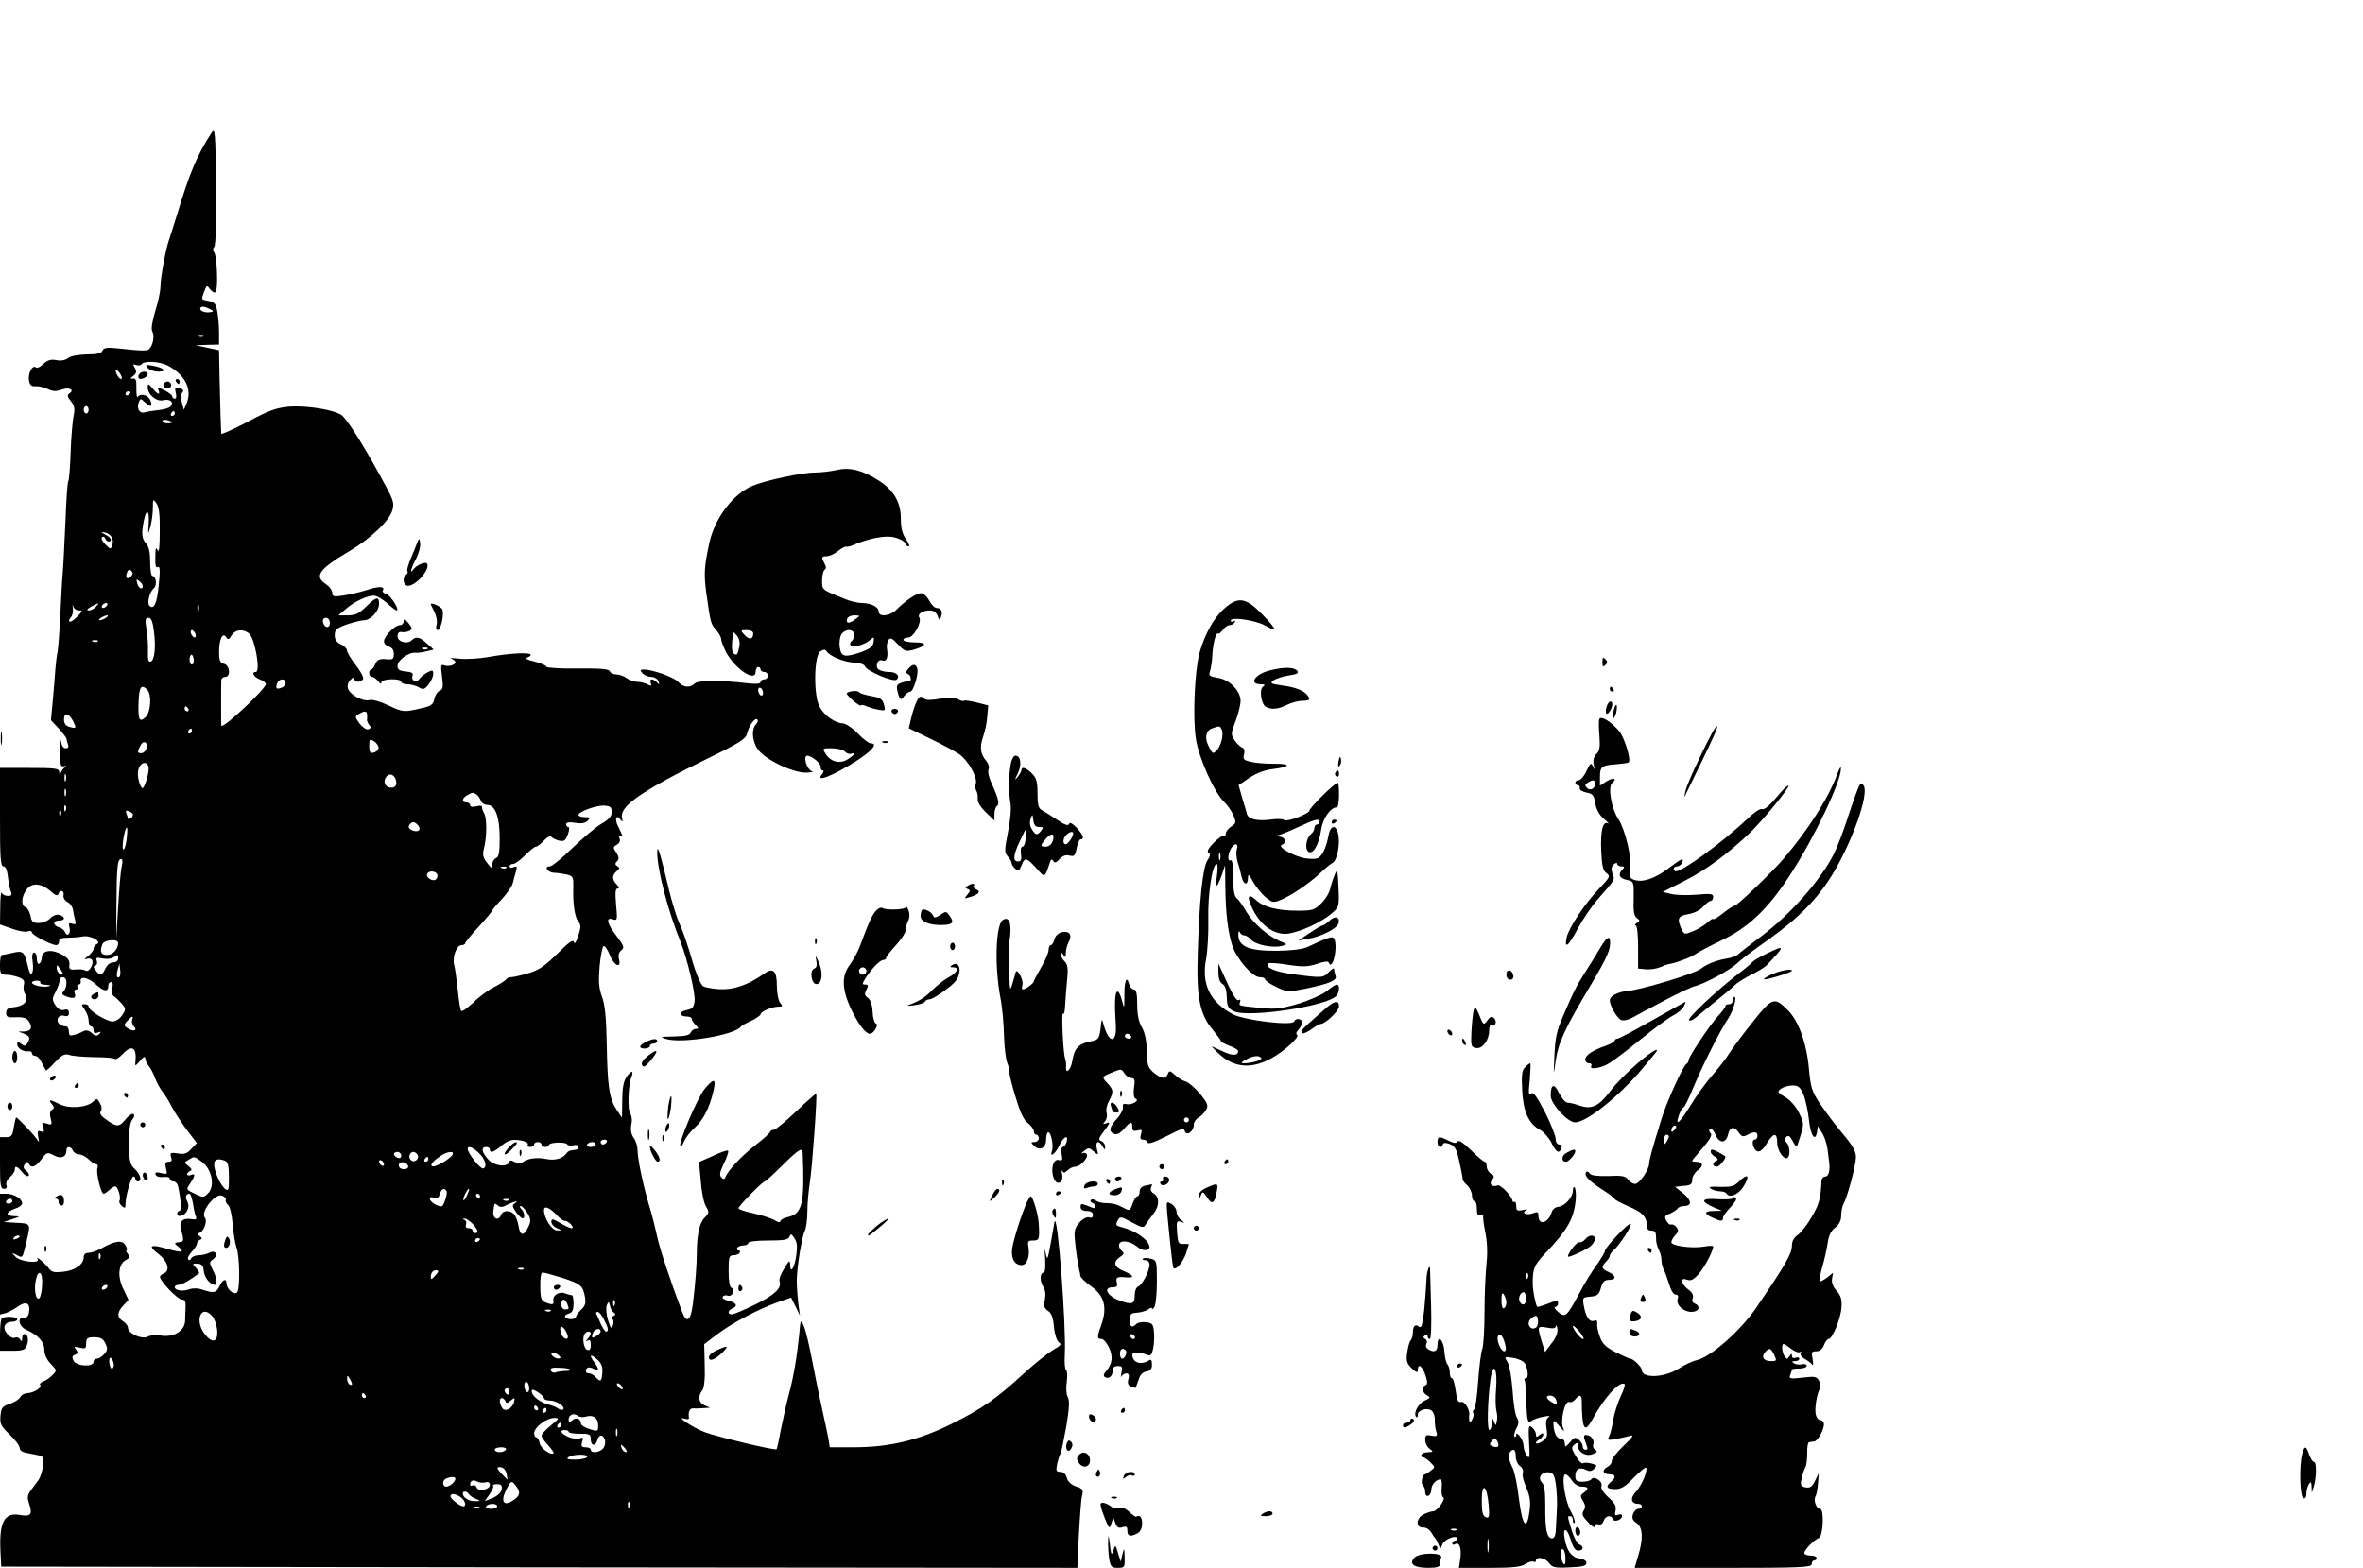 <?xml version="1.0" standalone="no"?>
<!DOCTYPE svg PUBLIC "-//W3C//DTD SVG 20010904//EN"
 "http://www.w3.org/TR/2001/REC-SVG-20010904/DTD/svg10.dtd">
<svg version="1.0" xmlns="http://www.w3.org/2000/svg"
 width="960pt" height="637pt" viewBox="0 0 960 637"
 preserveAspectRatio="xMidYMid meet">

<g transform="translate(0,637) scale(0.1,-0.1)"
fill="#000000" stroke="none">
<path d="M859 5830 c-58 -90 -88 -160 -139 -330 -13 -41 -27 -85 -31 -98 -15
-38 -38 -165 -37 -197 0 -16 -9 -61 -21 -98 -13 -44 -18 -75 -12 -84 9 -17 4
-51 -11 -69 -8 -11 -23 -11 -134 1 -40 4 -53 2 -58 -10 -4 -11 -21 -15 -63
-15 -34 -1 -66 -6 -77 -15 -11 -9 -30 -12 -48 -8 -21 4 -35 0 -52 -16 -12 -12
-26 -18 -30 -14 -13 13 -34 -25 -28 -53 3 -18 10 -25 26 -23 11 1 34 -4 49
-11 22 -11 35 -11 58 -3 30 12 54 -2 30 -16 -9 -6 -7 -14 7 -31 15 -19 17 -31
11 -59 -4 -20 -10 -86 -12 -147 -2 -60 -6 -115 -10 -120 -3 -6 -8 -77 -11
-160 -4 -82 -8 -176 -11 -209 -3 -33 -7 -112 -10 -175 -3 -63 -8 -129 -11
-147 -4 -18 -7 -49 -9 -70 -1 -21 -6 -76 -10 -123 l-8 -86 32 -34 c17 -19 31
-38 31 -41 0 -4 3 -14 6 -23 4 -10 1 -16 -9 -16 -10 0 -17 11 -19 28 -2 15 -4
-3 -4 -39 0 -56 2 -66 15 -62 10 3 12 2 5 -4 -6 -4 -14 -15 -17 -23 -4 -12 -6
-11 -6 3 -1 15 -14 17 -121 17 l-120 0 0 -200 c0 -165 2 -200 14 -200 9 0 15
-15 18 -42 3 -24 8 -51 12 -60 6 -14 3 -18 -12 -18 -11 0 -23 6 -25 13 -3 6
-6 -20 -6 -59 l-1 -70 48 -17 c27 -10 56 -15 65 -11 10 3 17 1 17 -5 0 -10 79
-51 99 -51 6 0 11 7 11 15 0 11 10 15 33 15 17 0 46 2 62 5 32 7 82 -21 58
-31 -7 -3 -13 -11 -13 -19 0 -7 -10 -20 -22 -29 -16 -12 -17 -15 -6 -12 23 7
31 -9 18 -34 -7 -12 -16 -18 -23 -13 -7 4 -24 6 -40 4 -23 -2 -27 1 -25 20 2
16 -6 27 -31 41 -41 23 -81 17 -81 -12 0 -10 -5 -22 -10 -25 -6 -4 -10 5 -10
19 0 14 -5 26 -11 26 -8 0 -10 -14 -6 -40 6 -46 -9 -65 -18 -23 -15 66 -20 72
-62 62 -21 -5 -41 -9 -45 -9 -5 0 -8 -18 -8 -40 0 -36 3 -40 24 -40 14 0 37
-5 51 -10 21 -8 26 -15 22 -31 -3 -12 -1 -29 6 -39 15 -25 -5 -48 -46 -52 -24
-2 -32 -8 -32 -23 0 -17 6 -20 41 -18 30 1 43 -3 52 -18 16 -24 8 -39 -21 -40
l-22 0 23 -9 c24 -10 26 -17 13 -39 -8 -12 -12 -12 -25 -2 -13 11 -16 11 -16
-2 0 -16 26 -32 48 -28 6 1 12 -3 12 -9 0 -5 6 -10 13 -10 8 0 20 -12 27 -28
8 -15 15 -29 17 -31 1 -2 18 13 37 34 29 30 39 35 58 29 13 -5 57 -8 100 -9
42 0 80 -3 84 -7 4 -4 17 4 30 17 39 43 61 31 54 -30 -2 -18 0 -17 19 5 13 16
20 20 21 11 0 -8 6 -22 13 -30 8 -9 20 -32 27 -51 7 -19 21 -44 30 -55 9 -11
25 -37 36 -58 10 -21 38 -63 61 -95 l43 -56 -23 -24 c-17 -19 -29 -23 -55 -18
-29 4 -32 3 -27 -15 5 -14 2 -19 -10 -19 -13 0 -16 -6 -11 -26 7 -25 5 -26
-19 -20 -20 5 -26 3 -23 -6 3 -8 16 -12 31 -10 15 2 27 -1 27 -7 0 -6 7 -11
15 -11 8 0 17 -10 19 -22 12 -58 14 -98 5 -98 -5 0 -9 -4 -9 -10 0 -18 29 -11
40 10 7 14 7 26 1 39 -10 18 -6 31 9 31 4 0 10 -18 14 -39 3 -22 8 -46 12 -54
4 -11 -1 -13 -18 -10 -36 6 -52 -10 -42 -43 11 -41 11 -49 -3 -50 -27 -3 -27
-5 -9 -19 30 -23 14 -26 -43 -9 -70 20 -83 14 -38 -20 39 -30 50 -69 22 -80
-8 -3 -15 -9 -15 -14 0 -17 72 -92 89 -92 12 0 16 -8 15 -27 0 -16 -2 -43 -2
-60 -2 -41 -47 -68 -100 -59 -19 3 -43 1 -53 -5 -23 -12 -79 14 -79 36 0 8 -9
20 -20 27 -26 16 -25 36 1 64 l21 23 -21 44 c-25 51 -20 102 11 118 15 8 17
13 7 25 -6 8 -8 14 -5 14 4 0 2 9 -4 20 -12 23 -42 20 -98 -12 -18 -10 -41
-18 -52 -18 -13 0 -20 -7 -20 -18 0 -29 -35 -54 -83 -59 -35 -4 -47 -2 -58 13
-16 22 -56 55 -46 38 11 -19 -71 -11 -90 10 -17 18 -17 18 5 7 25 -13 23 -16
41 61 16 67 16 67 -42 70 l-52 3 35 12 c33 11 34 11 8 12 -37 1 -36 16 2 30
17 5 30 15 30 22 0 18 -32 38 -62 39 l-28 0 0 -246 0 -245 23 6 c12 4 35 16
50 27 33 23 51 14 45 -23 -2 -16 -9 -24 -21 -23 -28 3 -21 -35 10 -49 48 -21
73 -49 73 -81 0 -19 10 -40 26 -57 26 -27 26 -27 7 -46 -11 -11 -28 -23 -38
-26 -10 -4 -15 -10 -12 -14 10 -9 -25 -32 -50 -33 -12 0 -26 -7 -31 -17 -5 -9
-25 -21 -43 -27 -30 -10 -34 -16 -37 -48 -3 -33 2 -43 37 -76 23 -22 41 -46
41 -55 0 -11 12 -18 38 -22 20 -4 42 -8 49 -10 16 -5 8 -72 -12 -100 -8 -11
-22 -30 -31 -42 -13 -18 -14 -28 -5 -54 14 -42 6 -52 -39 -44 -63 11 -84 -30
-78 -150 l3 -60 2186 -3 2186 -2 6 132 c4 73 9 145 13 161 6 24 3 29 -25 38
-20 7 -33 20 -37 35 -4 15 -13 24 -26 24 -17 0 -19 4 -13 33 4 17 10 37 14 42
3 6 13 55 23 110 12 71 14 105 6 119 -6 10 -8 38 -4 62 3 24 2 45 -3 48 -5 3
-7 32 -5 63 6 119 -30 589 -42 538 -1 -5 -8 -44 -15 -85 -13 -70 -14 -73 -21
-40 -5 23 -5 16 -2 -22 2 -33 0 -58 -5 -58 -16 0 -18 -34 -3 -57 9 -14 11 -33
7 -53 -6 -25 -3 -35 13 -46 14 -9 21 -29 24 -66 3 -31 12 -56 20 -62 12 -7 8
-13 -23 -30 -20 -12 -73 -54 -116 -93 -114 -105 -172 -146 -297 -208 -133 -66
-251 -95 -398 -95 l-97 0 -6 38 c-4 20 -15 73 -25 117 -10 44 -28 132 -40 195
-12 63 -27 128 -35 144 -12 27 -13 26 -18 -35 -9 -90 -23 -174 -42 -244 -9
-33 -23 -96 -32 -140 -8 -44 -16 -81 -18 -83 -6 -6 -236 49 -291 69 -50 19
-123 68 -82 55 10 -3 17 -2 17 2 -4 26 3 42 19 40 9 -1 28 0 42 1 l25 2 -22 9
c-25 10 -29 36 -10 61 8 11 12 47 10 102 l-2 86 53 40 c57 44 168 103 248 131
l52 18 18 -36 18 -37 -7 50 c-3 28 -6 68 -6 90 0 56 21 182 33 205 5 10 10 45
10 77 0 32 5 85 10 118 9 52 31 356 26 362 -1 1 -38 -31 -81 -72 -43 -41 -84
-75 -91 -75 -7 0 -14 -4 -16 -9 -1 -6 -29 -30 -61 -55 -55 -43 -110 -102 -120
-129 -3 -9 -8 -9 -16 -1 -9 9 -7 22 10 57 13 26 20 49 17 52 -3 3 -30 -6 -61
-21 l-57 -25 7 -77 c3 -42 12 -89 21 -103 14 -24 13 -28 -6 -47 -20 -20 -31
-71 -31 -142 0 -45 -6 -128 -16 -207 -8 -68 -25 -82 -43 -35 -51 135 -91 257
-102 307 -7 33 -22 94 -35 135 -24 83 -45 183 -45 221 0 13 -7 35 -16 47 -10
15 -13 32 -9 53 4 17 2 35 -4 43 -12 14 -9 116 4 149 12 29 -1 30 -20 1 -12
-18 -17 -47 -17 -95 l-1 -70 -22 33 c-30 44 -37 95 -40 268 -2 107 -7 157 -19
190 -13 35 -15 62 -10 123 4 42 11 80 16 83 5 3 16 -13 25 -35 17 -44 48 -59
38 -18 -4 15 -1 28 9 36 14 11 11 18 -19 58 -40 52 -45 78 -15 68 18 -6 19 -3
13 59 -4 49 -3 66 6 66 8 0 7 5 -3 16 -20 20 -20 38 -1 54 13 11 13 15 3 21
-10 6 -10 11 -1 20 9 9 8 17 -3 35 -14 20 -14 23 2 32 11 6 15 16 11 26 -5 11
-3 15 4 10 12 -7 12 -6 -10 39 -15 29 -7 51 10 27 8 -12 10 -10 6 8 -10 46 78
108 345 239 132 64 158 81 163 102 7 32 32 67 42 58 4 -4 1 -13 -5 -19 -23
-23 -14 -83 16 -113 40 -41 139 -85 187 -84 22 1 33 3 23 6 -16 4 -34 50 -23
61 10 10 60 -26 59 -43 -1 -8 3 -15 8 -15 6 0 5 -6 -2 -15 -30 -36 40 -9 137
52 67 43 92 73 60 73 -7 0 -31 18 -52 40 -21 22 -48 40 -60 41 -32 1 -76 32
-95 67 -26 47 -23 210 3 226 13 8 20 8 25 0 13 -20 71 -44 111 -46 24 -1 42
-7 45 -15 8 -20 117 -66 129 -54 15 15 -1 31 -31 31 -15 0 -33 4 -41 9 -18 11
-6 45 13 38 17 -7 25 11 20 44 -3 13 0 30 5 38 8 12 15 9 39 -17 27 -28 32
-30 63 -22 55 16 58 30 6 30 -26 0 -47 5 -47 10 0 6 9 10 20 10 22 0 56 62 45
81 -9 14 12 29 43 29 14 0 26 -8 31 -22 7 -19 8 -19 14 -4 8 21 1 36 -18 36
-8 0 -21 14 -30 30 -9 17 -24 30 -33 30 -19 0 -63 -30 -100 -67 -25 -26 -72
-31 -72 -8 0 19 -31 35 -68 35 -16 0 -47 7 -68 16 -97 39 -94 36 -94 76 0 20
5 40 10 43 7 4 7 12 0 25 -14 26 -13 30 9 30 10 0 30 9 44 20 14 11 29 20 34
19 4 -1 15 1 23 4 69 30 136 43 173 34 21 -5 41 -16 44 -23 3 -8 9 -14 15 -14
5 0 0 13 -11 29 -15 21 -21 45 -21 83 0 68 -29 117 -92 157 -65 41 -116 54
-170 41 -24 -5 -64 -10 -90 -10 -51 0 -199 -32 -251 -54 -78 -32 -153 -131
-175 -231 -21 -98 -23 -126 -12 -208 17 -118 17 -121 40 -147 11 -13 20 -29
20 -37 0 -8 9 -30 19 -51 36 -69 121 -126 121 -81 0 10 5 19 10 19 6 0 10 -4
10 -10 0 -5 7 -10 15 -10 8 0 15 -7 15 -15 0 -8 -7 -15 -15 -15 -8 0 -15 -5
-15 -11 0 -7 -17 -9 -52 -5 -109 13 -202 13 -216 -1 -19 -19 -46 -16 -67 7
-17 19 -105 50 -140 50 -14 0 -15 -3 -5 -15 7 -8 23 -15 35 -15 13 0 26 -8 30
-17 5 -15 4 -16 -6 -5 -18 17 -32 15 -25 -3 4 -13 2 -13 -14 -5 -10 5 -29 10
-42 10 -13 0 -32 7 -42 15 -11 8 -30 15 -42 15 -12 0 -24 6 -27 13 -3 9 -37
12 -130 11 -70 -1 -127 3 -127 7 0 5 -21 14 -47 21 -35 8 -42 13 -28 18 10 4
14 9 9 12 -12 8 -93 3 -174 -12 -36 -6 -87 -9 -115 -6 -27 3 -42 3 -32 0 9 -3
17 -9 17 -14 0 -12 -28 -20 -46 -13 -13 5 -14 -2 -8 -46 5 -41 4 -52 -9 -57
-9 -3 -19 -18 -22 -33 -5 -24 -13 -30 -56 -39 -68 -16 -72 -16 -135 14 -29 14
-62 23 -72 20 -25 -8 -79 20 -88 46 -4 13 0 26 10 36 10 11 16 12 16 4 0 -15
26 -16 35 -1 4 5 -9 31 -29 56 -20 26 -36 52 -36 60 0 7 -11 19 -25 25 -17 8
-25 19 -25 37 0 22 7 29 49 44 27 9 58 17 69 17 28 0 62 37 62 67 0 31 -11 29
-53 -12 -28 -28 -44 -35 -74 -35 l-38 0 30 26 c35 30 86 54 114 54 11 0 35
-14 53 -30 18 -17 36 -30 39 -30 15 0 -25 63 -42 67 -10 3 -17 9 -14 13 11 18
-15 19 -61 4 -27 -9 -70 -19 -96 -23 -42 -7 -48 -5 -48 11 0 9 -11 25 -25 34
-50 33 -30 61 95 135 88 52 166 127 175 169 7 31 4 38 -52 140 -75 136 -136
231 -156 244 -34 22 -141 39 -212 34 -53 -5 -82 -15 -169 -62 -58 -30 -106
-52 -107 -48 -1 10 -4 96 -7 228 l-2 111 -47 10 -48 10 48 2 47 1 0 48 c0 26
-3 64 -7 85 -5 32 -11 39 -34 44 -33 6 -32 4 -19 39 10 26 11 26 24 8 8 -10
18 -15 22 -11 11 11 6 147 -6 162 -6 7 -6 15 0 21 7 7 9 101 8 250 -3 224 -4
237 -19 214z m-3 -728 c-24 -5 -49 6 -41 18 3 6 16 5 32 -3 21 -9 23 -13 9
-15z m-29 -98 c-3 -3 -12 -4 -19 -1 -8 3 -5 6 6 6 11 1 17 -2 13 -5z m-146
-119 c70 -37 100 -95 78 -152 l-12 -28 -8 29 c-5 18 -4 35 2 42 7 8 3 13 -12
17 -18 5 -20 2 -15 -19 4 -14 2 -24 -4 -24 -5 0 -10 4 -10 9 0 5 -14 16 -31
25 -27 13 -30 13 -25 1 8 -22 -3 -18 -25 8 -16 19 -18 20 -19 4 0 -30 35 -60
64 -53 27 7 45 -9 28 -26 -6 -6 -27 -12 -47 -14 -20 -2 -45 -6 -56 -9 -22 -7
-35 15 -25 41 6 16 8 16 24 0 25 -22 33 -20 23 7 -8 22 -40 31 -52 14 -3 -4
-5 11 -5 35 1 33 -2 42 -14 40 -12 -2 -12 0 2 11 12 10 14 17 6 32 -9 15 -8
17 5 12 9 -3 19 -2 22 3 9 15 73 12 106 -5z m-187 -54 c-6 -6 -24 19 -24 34 1
6 7 1 15 -9 8 -11 12 -22 9 -25z m36 -55 c0 -3 -4 -8 -10 -11 -5 -3 -10 -1
-10 4 0 6 5 11 10 11 6 0 10 -2 10 -4z m-170 -71 c0 -8 -4 -15 -10 -15 -5 0
-10 7 -10 15 0 8 5 15 10 15 6 0 10 -7 10 -15z m350 -15 c0 -5 -5 -10 -11 -10
-5 0 -7 5 -4 10 3 6 8 10 11 10 2 0 4 -4 4 -10z m-10 -36 c0 -2 -9 -4 -20 -4
-11 0 -20 4 -20 9 0 5 9 7 20 4 11 -3 20 -7 20 -9z m-51 -443 c0 -63 -3 -89
-9 -76 -6 15 -9 8 -9 -28 -1 -33 2 -46 10 -41 9 5 10 -14 4 -72 -7 -75 -20
-103 -38 -85 -11 11 1 57 18 71 14 11 9 50 -6 50 -5 0 -9 26 -9 57 0 37 -5 62
-16 74 -18 20 -20 40 -10 92 10 53 24 46 20 -10 -3 -47 -3 -47 7 -13 5 19 10
53 10 75 0 37 1 39 14 21 11 -15 15 -46 14 -115z m-196 -22 c6 -9 7 -24 3 -34
-6 -18 -8 -17 -28 3 -12 12 -18 25 -14 29 5 5 11 2 13 -4 5 -15 23 -18 23 -5
0 5 -10 14 -22 20 -19 10 -20 11 -4 9 10 -1 23 -9 29 -18z m79 -161 c-15 -15
-24 -6 -16 16 5 12 10 14 17 7 8 -8 8 -14 -1 -23z m48 -39 c0 -18 -18 -9 -23
12 -4 16 -3 18 9 8 8 -6 14 -15 14 -20z m-260 -99 c17 0 16 -3 -7 -26 -14 -14
-28 -23 -31 -19 -3 3 -1 10 6 17 6 6 10 23 8 37 -2 14 -1 18 1 9 2 -10 13 -18
23 -18z m70 15 c-7 -8 -20 -15 -29 -15 -11 1 -8 5 9 15 32 18 35 18 20 0z m45
5 c-3 -5 -11 -10 -16 -10 -6 0 -7 5 -4 10 3 6 11 10 16 10 6 0 7 -4 4 -10z
m372 -22 c-3 -7 -5 -2 -5 12 0 14 2 19 5 13 2 -7 2 -19 0 -25z m-377 -28 c-8
-5 -19 -10 -25 -10 -5 0 -3 5 5 10 8 5 20 10 25 10 6 0 3 -5 -5 -10z m3046 -5
c-22 -17 -36 -19 -36 -7 0 14 12 22 34 22 21 -1 21 -1 2 -15z m-2851 -47 c9
-68 3 -120 -13 -126 -9 -3 -12 9 -11 40 1 23 -1 64 -6 91 -6 39 -5 47 8 47 11
0 17 -14 22 -52z m715 31 c0 -24 -23 -21 -28 4 -2 10 3 17 12 17 10 0 16 -9
16 -21z m-546 -44 c3 -8 1 -15 -3 -15 -5 0 -11 7 -15 15 -3 8 -1 15 3 15 5 0
11 -7 15 -15z m217 2 c24 -18 49 -157 28 -157 -19 0 -8 -21 16 -30 14 -5 25
-14 25 -19 0 -20 -177 -186 -181 -169 -1 5 -1 172 0 186 1 6 8 12 16 12 23 0
19 47 -5 53 -16 4 -20 13 -20 49 0 51 15 81 29 59 7 -11 12 -10 22 8 15 23 45
27 70 8z m2049 -1 c0 -24 -16 -27 -35 -6 -18 19 -17 20 8 20 17 0 27 -5 27
-14z m410 -5 c0 -11 -5 -23 -10 -26 -6 -4 -8 -11 -5 -16 8 -12 55 0 79 20 17
15 18 15 15 -8 -3 -19 -15 -28 -58 -43 -40 -13 -58 -15 -68 -7 -16 14 -17 71
-1 87 19 19 48 15 48 -7z m-467 -50 c-7 -33 -9 -35 -23 -26 -8 5 -9 45 0 85 0
3 7 -4 15 -14 9 -12 12 -29 8 -45z m-2606 23 c-3 -3 -12 -4 -19 -1 -8 3 -5 6
6 6 11 1 17 -2 13 -5z m390 -74 c1 -11 -2 -20 -8 -20 -5 0 -9 9 -9 20 0 11 4
20 8 20 4 0 8 -9 9 -20z m373 -94 c0 -8 -7 -17 -16 -20 -21 -8 -26 -3 -18 18
8 20 34 21 34 2z m-562 -28 c19 -19 15 -92 -7 -112 -25 -23 -31 -10 -28 63 2
60 11 73 35 49z m2502 -14 c0 -8 -4 -12 -10 -9 -5 3 -10 13 -10 21 0 8 5 12
10 9 6 -3 10 -13 10 -21z m-2335 -64 c3 -5 1 -10 -4 -10 -6 0 -11 5 -11 10 0
6 2 10 4 10 3 0 8 -4 11 -10z m726 -22 c1 -7 1 -17 0 -22 -1 -4 3 -14 9 -21 8
-9 7 -14 -3 -18 -8 -3 -23 7 -36 23 -20 27 -20 30 -3 39 23 14 32 13 33 -1z
m-1194 -28 c14 -29 13 -31 -15 -23 -15 4 -22 13 -22 30 0 30 20 26 37 -7z
m483 -40 c0 -5 -5 -10 -11 -10 -5 0 -7 5 -4 10 3 6 8 10 11 10 2 0 4 -4 4 -10z
m758 -70 c-2 -8 -11 -16 -21 -18 -13 -3 -17 3 -17 27 0 29 2 30 20 19 11 -7
19 -20 18 -28z m-944 -3 c-3 -9 -12 -17 -20 -17 -17 0 -17 5 -3 32 13 24 33
10 23 -15z m2838 -10 c7 -8 19 -12 26 -9 20 6 14 -5 -13 -22 -31 -21 -69 -12
-90 20 -15 24 -15 24 24 24 22 0 46 -6 53 -13z m-2829 -61 c5 -12 -9 -69 -21
-86 -7 -10 -22 27 -22 57 0 38 32 59 43 29z m-336 -58 c-3 -7 -5 -2 -5 12 0
14 2 19 5 13 2 -7 2 -19 0 -25z m1343 -9 c0 -12 -7 -19 -20 -19 -26 0 -36 25
-20 45 16 19 40 2 40 -26z m-1343 -51 c-3 -7 -5 -2 -5 12 0 14 2 19 5 13 2 -7
2 -19 0 -25z m1669 4 c6 -4 13 -15 17 -24 3 -10 15 -18 26 -18 33 0 51 -49 51
-135 0 -58 -3 -77 -15 -81 -8 -4 -15 -15 -15 -26 0 -19 -2 -18 -21 6 -16 20
-19 34 -14 54 13 47 14 126 2 147 -6 11 -10 23 -9 28 1 4 -9 5 -23 1 -15 -4
-25 -2 -25 5 0 6 -7 11 -15 11 -20 0 -19 17 3 29 21 12 24 13 38 3z m-1669
-64 c-3 -8 -6 -5 -6 6 -1 11 2 17 5 13 3 -3 4 -12 1 -19z m2218 -7 c0 -18 -11
-30 -40 -47 -22 -12 -75 -57 -118 -98 -43 -42 -85 -76 -93 -76 -26 0 -9 -25
17 -26 13 0 37 -4 52 -7 26 -7 27 -11 26 -55 -2 -65 6 -119 21 -137 11 -13 10
-23 -1 -58 -8 -25 -15 -35 -17 -25 -3 13 -19 2 -67 -46 -52 -51 -76 -68 -119
-80 -30 -9 -61 -16 -69 -16 -9 0 -18 -4 -21 -9 -3 -5 -25 -19 -48 -31 -24 -12
-62 -40 -85 -63 -24 -22 -45 -38 -49 -34 -4 3 -10 41 -14 84 -5 43 -11 89 -15
103 -8 33 10 80 30 80 8 0 15 4 15 8 0 4 25 35 55 67 30 33 55 63 55 66 0 3
17 24 39 46 21 23 41 52 44 64 3 13 9 35 13 48 6 20 4 23 -9 18 -10 -4 -17 -2
-17 3 0 6 7 10 15 10 8 0 29 16 48 35 19 19 38 35 44 35 5 0 20 11 33 25 13
14 26 21 29 16 4 -5 17 -12 31 -16 21 -5 27 -1 37 25 6 16 7 30 2 30 -5 0 -9
5 -9 11 0 8 12 10 36 6 25 -4 41 -2 51 8 13 13 11 15 -11 15 -14 0 -26 4 -26
9 0 13 72 40 105 38 25 -2 30 -6 30 -26z m-2238 -13 c-3 -8 -6 -5 -6 6 -1 11
2 17 5 13 3 -3 4 -12 1 -19z m293 2 c0 -5 -4 -12 -10 -15 -5 -3 -10 -4 -10 -1
0 2 -3 12 -6 20 -5 12 -2 15 10 10 9 -3 16 -10 16 -14z m1159 -44 c14 -17 0
-29 -23 -20 -17 7 -20 16 -9 27 10 11 19 8 32 -7z m-1185 -60 c-4 -26 -10 -42
-14 -36 -7 11 9 95 16 87 2 -2 1 -25 -2 -51z m-20 -108 c-4 -18 -10 -91 -14
-163 l-8 -130 1 140 c1 152 4 185 19 185 6 0 7 -13 2 -32z m1563 -4 c-3 -3
-12 -4 -19 -1 -8 3 -5 6 6 6 11 1 17 -2 13 -5z m-281 -25 c3 -6 1 -16 -4 -21
-13 -13 -45 8 -36 23 7 12 31 11 40 -2z m-1568 -72 c17 -15 26 -18 29 -9 7 19
25 14 21 -5 -2 -10 5 -22 16 -28 11 -5 20 -19 22 -29 2 -11 5 -30 9 -43 4 -18
2 -21 -11 -16 -14 5 -16 2 -12 -15 7 -25 -9 -41 -18 -19 -3 8 -14 17 -25 20
-25 7 -25 27 1 27 26 0 26 16 1 23 -12 3 -27 -3 -37 -14 -9 -10 -30 -19 -46
-19 -24 0 -30 5 -34 29 -4 17 -12 32 -20 35 -19 7 -18 42 4 72 21 30 62 26
100 -9z m272 -208 c0 -25 -22 -49 -45 -49 -25 0 -31 13 -19 44 7 18 64 23 64
5z m0 -64 c0 -8 -9 -15 -20 -15 -12 0 -25 -10 -32 -25 -13 -29 -21 -31 -39 -8
-10 12 -11 17 -2 20 7 2 9 11 6 20 -5 12 0 14 23 9 16 -3 36 -2 44 4 20 13 20
13 20 -5z m-225 -63 c-8 -8 -25 10 -25 26 0 13 2 13 14 -4 8 -10 13 -21 11
-22z m231 -10 c-11 -10 -15 4 -8 28 l7 25 3 -23 c2 -13 1 -26 -2 -30z m-216
-25 c0 -13 -5 -28 -12 -35 -9 -9 -6 -14 13 -21 29 -10 40 -6 32 14 -3 8 0 15
7 15 6 0 8 5 5 10 -3 6 -1 10 4 10 6 0 10 5 9 12 -6 24 29 18 61 -11 34 -31
51 -32 51 -5 0 8 5 14 11 14 7 0 9 -10 5 -24 -4 -15 -1 -28 6 -33 7 -4 21 -18
32 -30 18 -21 18 -24 2 -48 -9 -14 -26 -25 -39 -25 -25 0 -97 45 -97 60 0 6
-7 10 -16 10 -14 0 -14 -2 0 -22 9 -12 16 -33 16 -45 0 -13 5 -23 10 -23 6 0
10 -7 10 -16 0 -11 5 -14 18 -9 13 5 14 4 5 -6 -10 -10 -16 -9 -30 4 -11 10
-24 13 -33 8 -8 -5 -25 -12 -37 -15 -19 -6 -23 -3 -23 13 0 12 -6 21 -12 21
-23 0 -39 16 -33 32 4 10 14 14 26 11 13 -4 19 0 19 12 0 12 -6 16 -20 12 -13
-3 -24 3 -35 19 -14 22 -14 27 2 57 9 17 16 38 15 45 -2 6 4 12 13 12 9 0 15
-9 15 -23z m-106 1 c-3 -4 7 -9 23 -9 18 -1 22 -3 10 -6 -22 -6 -67 4 -67 15
0 4 9 8 19 8 11 0 17 -4 15 -8z m373 -152 c-3 -7 0 -19 6 -25 17 -17 1 -24
-22 -10 -19 12 -19 15 -4 31 19 21 27 23 20 4z m1590 -492 c13 -4 20 -10 17
-15 -3 -5 2 -9 10 -9 9 0 16 5 16 10 0 6 7 10 15 10 8 0 15 -4 15 -10 0 -5 7
-10 15 -10 8 0 15 4 15 8 0 11 67 14 74 3 3 -5 15 -7 26 -4 11 3 20 0 20 -6 0
-6 -4 -12 -10 -12 -5 -1 -15 -2 -20 -3 -6 0 -14 -5 -18 -11 -15 -22 -48 -31
-82 -24 -37 8 -77 3 -97 -13 -7 -6 -19 -5 -32 1 -14 8 -20 8 -23 -1 -8 -22
-62 -15 -85 12 -26 29 -30 50 -8 50 8 0 15 -4 15 -10 0 -17 17 -11 47 15 29
25 50 29 90 19z m338 -4 c-3 -5 -10 -10 -16 -10 -5 0 -9 5 -9 10 0 6 7 10 16
10 8 0 12 -4 9 -10z m-45 -10 c0 -5 -9 -10 -21 -10 -11 0 -17 5 -14 10 3 6 13
10 21 10 8 0 14 -4 14 -10z m-476 -33 c27 -25 37 -58 19 -64 -11 -4 -63 62
-63 79 0 15 19 8 44 -15z m1317 -2 c8 -208 -1 -247 -62 -260 -16 -4 -29 -11
-29 -17 0 -6 -10 -4 -22 4 -13 8 -51 20 -85 28 -35 7 -63 17 -63 21 0 9 98
109 107 109 3 0 35 29 71 65 69 68 82 75 83 50z m-1631 -10 c0 -9 -6 -12 -15
-9 -8 4 -15 10 -15 15 0 5 7 9 15 9 8 0 15 -7 15 -15z m66 4 c10 -17 -13 -36
-27 -22 -12 12 -4 33 11 33 5 0 12 -5 16 -11z m144 5 c0 -17 -76 -62 -86 -51
-7 7 11 25 41 44 21 13 45 17 45 7z m-1020 -34 c40 -29 54 -96 27 -126 -19
-20 -22 -20 -51 -6 -42 20 -41 18 -22 46 20 31 20 40 1 32 -8 -3 -15 -1 -15 3
0 5 6 11 13 14 8 3 6 9 -7 19 -19 15 -19 15 0 26 25 15 21 15 54 -8z m920 10
c0 -5 -5 -10 -11 -10 -5 0 -7 5 -4 10 3 6 8 10 11 10 2 0 4 -4 4 -10z m-826
-6 c12 -5 16 -21 16 -66 0 -55 -1 -59 -17 -47 -19 17 -43 70 -43 99 0 20 15
25 44 14z m646 -15 c0 -6 -4 -7 -10 -4 -5 3 -10 11 -10 16 0 6 5 7 10 4 6 -3
10 -11 10 -16z m98 -6 c2 -8 -5 -13 -17 -13 -12 0 -21 6 -21 16 0 18 31 15 38
-3z m156 -102 c3 -4 0 -22 -6 -38 -11 -29 -12 -29 -40 -16 -28 15 -30 37 -2
26 10 -4 17 2 21 16 6 22 18 27 27 12z m84 -16 c-6 -14 -13 -23 -15 -21 -5 5
15 46 22 46 3 0 -1 -11 -7 -25z m-981 -19 c-2 -6 2 -15 9 -21 8 -6 16 -39 19
-77 3 -37 10 -79 15 -94 14 -35 16 -172 3 -185 -12 -12 -43 14 -43 37 0 22
-16 16 -28 -11 -13 -28 -24 -30 -69 -15 -18 7 -39 7 -54 2 -27 -10 -59 -5 -59
9 0 5 7 9 16 9 13 0 49 21 83 47 2 1 -3 11 -13 22 -16 17 -16 18 6 17 18 -1
24 -8 26 -31 3 -26 25 -54 45 -55 12 0 8 29 -9 61 -14 28 -14 32 2 43 23 17 9
40 -16 26 -10 -5 -30 -10 -44 -10 -13 0 -26 -6 -29 -12 -2 -7 -8 -10 -12 -5
-5 4 1 17 13 30 12 13 22 28 22 34 0 6 6 14 13 16 9 4 8 8 -3 16 -8 6 -10 11
-4 11 19 0 39 48 26 63 -18 22 39 97 68 90 11 -3 19 -11 17 -17z m1033 14 c0
-5 -2 -10 -4 -10 -3 0 -8 5 -11 10 -3 6 -1 10 4 10 6 0 11 -4 11 -10z m-1900
-20 c0 -5 -7 -10 -16 -10 -8 0 -12 5 -9 10 3 6 10 10 16 10 5 0 9 -4 9 -10z
m2017 4 c-3 -3 -12 -4 -19 -1 -8 3 -5 6 6 6 11 1 17 -2 13 -5z m24 -13 c-11
-7 -10 -13 5 -35 11 -14 22 -26 27 -26 11 0 8 25 -5 38 -7 7 -8 12 -2 12 5 0
17 -13 27 -29 14 -23 14 -33 4 -54 -18 -40 -34 -40 -40 0 -3 19 -11 41 -18 49
-15 18 -45 18 -53 -1 -10 -27 -35 -18 -32 13 5 37 4 36 19 24 9 -8 20 -7 37 3
28 14 53 20 31 6z m173 -50 c11 -12 25 -21 31 -21 7 0 18 -7 25 -15 18 -22 -2
-19 -44 6 -31 18 -36 19 -36 5 0 -9 10 -21 23 -26 22 -9 22 -9 1 -9 -22 -1
-54 49 -54 83 0 20 25 9 54 -23z m-344 -33 c22 -24 26 -38 10 -38 -5 0 -10 5
-10 10 0 6 -7 10 -16 10 -10 0 -14 6 -11 14 3 8 1 17 -6 20 -9 3 -9 5 0 5 7 1
21 -9 33 -21z m1315 -128 c-7 -52 -25 -78 -25 -38 -1 20 -4 18 -24 -16 -14
-21 -22 -44 -19 -52 10 -27 -21 -56 -99 -94 -45 -22 -87 -40 -95 -40 -18 0
-17 16 2 24 24 9 17 24 -15 31 -17 4 -27 11 -24 16 3 6 12 8 20 5 8 -3 18 2
21 11 4 9 1 19 -5 21 -8 2 -12 27 -12 68 0 57 2 64 19 64 11 0 23 5 26 10 3 6
1 10 -5 10 -6 0 -8 5 -5 10 3 6 15 10 26 10 10 0 19 5 19 10 0 6 33 10 80 10
64 0 82 3 87 15 5 13 8 13 20 -5 11 -15 13 -34 8 -70z m-3155 76 c0 -2 -7 -7
-16 -10 -8 -3 -12 -2 -9 4 6 10 25 14 25 6z m1870 -10 c0 -3 -4 -8 -10 -11 -5
-3 -10 -1 -10 4 0 6 5 11 10 11 6 0 10 -2 10 -4z m-1543 -78 c-3 -8 -6 -5 -6
6 -1 11 2 17 5 13 3 -3 4 -12 1 -19z m1720 -44 c-3 -3 -12 -4 -19 -1 -8 3 -5
6 6 6 11 1 17 -2 13 -5z m-347 -10 c0 -3 -7 -12 -15 -20 -12 -13 -15 -13 -15
-1 0 7 3 17 7 20 8 8 23 9 23 1z m-1609 -55 c-1 -24 -6 -48 -11 -53 -13 -13
-23 32 -15 71 9 50 30 37 26 -18z m2108 31 c79 -25 89 -33 97 -77 5 -27 2 -38
-15 -54 -11 -11 -21 -24 -21 -29 0 -12 -37 -13 -44 -1 -3 5 3 11 14 14 15 4
20 14 20 41 0 20 -3 35 -7 34 -5 0 -16 3 -27 7 -23 10 -52 -7 -48 -29 3 -17
-3 -19 -33 -7 -16 6 -20 18 -20 64 -1 34 3 57 9 57 6 0 40 -9 75 -20z m-1844
-40 c-3 -5 -11 -10 -16 -10 -6 0 -7 5 -4 10 3 6 11 10 16 10 6 0 7 -4 4 -10z
m1869 -66 c9 -22 8 -24 -9 -24 -8 0 -15 9 -15 20 0 24 15 27 24 4z m193 -6
c-3 -8 -6 -5 -6 6 -1 11 2 17 5 13 3 -3 4 -12 1 -19z m-3 -31 c8 -6 7 -10 -3
-14 -8 -3 -9 -8 -3 -12 5 -3 6 -15 2 -26 -6 -17 -9 -13 -20 22 -7 23 -9 49 -5
60 8 17 8 17 13 -2 2 -11 9 -24 16 -28z m-257 7 c-3 -3 -12 -4 -19 -1 -8 3 -5
6 6 6 11 1 17 -2 13 -5z m-1375 -21 c9 -10 18 -35 20 -55 5 -49 -17 -59 -48
-21 -46 55 -18 128 28 76z m1592 -15 c18 -34 20 -48 8 -48 -4 0 -14 15 -22 33
-7 17 -15 35 -18 40 -2 4 1 7 6 7 6 0 18 -14 26 -32z m-154 -49 c12 -22 8 -35
-8 -25 -13 8 -22 46 -11 46 4 0 13 -9 19 -21z m140 1 c0 -5 -9 -14 -19 -19
-16 -9 -18 -8 -14 9 5 20 33 29 33 10z m-40 -8 c0 -4 -6 -14 -12 -21 -10 -11
-10 -13 0 -7 8 5 12 -1 12 -18 0 -18 -4 -24 -15 -20 -15 6 -21 55 -8 67 9 10
23 9 23 -1z m-1972 -40 c10 -21 9 -29 -5 -44 -9 -10 -22 -18 -30 -18 -7 0 -13
-6 -13 -13 0 -22 -69 -18 -81 4 -8 15 -6 21 6 25 12 5 13 9 4 21 -11 12 -8 13
14 8 24 -6 27 -4 27 17 0 21 5 25 33 25 26 0 36 -6 45 -25z m1848 -59 c-8 -8
-36 5 -36 17 0 7 6 7 21 0 11 -7 18 -14 15 -17z m171 -60 c-2 -36 -8 -40 -27
-18 -7 8 -19 15 -26 15 -8 0 -14 4 -14 8 0 17 13 21 31 11 23 -12 24 -1 4 25
-23 31 -18 38 10 14 18 -16 24 -30 22 -55z m-1985 37 c1 -9 -1 -18 -6 -20 -5
-3 -10 8 -12 24 -3 29 11 25 18 -4z m1855 -24 c4 -3 -5 -6 -20 -6 -14 0 -32
-3 -40 -6 -8 -3 -17 1 -19 8 -4 9 5 13 34 11 22 0 42 -4 45 -7z m-887 -59 c0
-5 -4 -5 -10 -2 -5 3 -10 14 -10 23 0 15 2 15 10 2 5 -8 10 -19 10 -23z m720
-18 c0 -11 -4 -17 -10 -14 -5 3 -10 15 -10 26 0 11 5 17 10 14 6 -3 10 -15 10
-26z m375 10 c11 -16 1 -19 -13 -3 -7 8 -8 14 -3 14 5 0 13 -5 16 -11z m-455
-25 c0 -8 -4 -12 -10 -9 -5 3 -10 10 -10 16 0 5 5 9 10 9 6 0 10 -7 10 -16z
m140 -25 c0 -5 10 -9 23 -9 27 0 65 -25 55 -36 -4 -4 -13 -2 -20 3 -7 6 -25
13 -41 17 -32 8 -67 35 -67 53 0 10 6 9 25 -3 14 -9 25 -20 25 -25z m-725 11
c3 -5 1 -10 -4 -10 -6 0 -11 5 -11 10 0 6 2 10 4 10 3 0 8 -4 11 -10z m568
-22 c3 -10 8 -10 22 2 16 13 17 12 14 -4 -6 -28 -37 -45 -49 -26 -12 19 -13
40 -1 40 5 0 11 -6 14 -12z m132 -28 c3 -5 1 -10 -4 -10 -6 0 -11 5 -11 10 0
6 2 10 4 10 3 0 8 -4 11 -10z m35 -10 c0 -5 -5 -10 -11 -10 -5 0 -7 5 -4 10 3
6 8 10 11 10 2 0 4 -4 4 -10z m158 -26 c31 10 52 -4 52 -34 0 -26 -1 -27 -35
-16 -19 6 -35 16 -35 23 0 19 -20 26 -35 13 -12 -10 -15 -9 -15 3 0 19 21 28
37 15 7 -5 21 -7 31 -4z m-140 -35 c-21 -17 -38 -36 -38 -42 0 -6 12 -23 27
-39 14 -15 24 -30 22 -32 -11 -11 -54 21 -57 42 -2 12 -8 22 -13 22 -5 0 -9 8
-9 17 0 24 50 62 80 62 24 0 23 -1 -12 -30z m42 1 c0 -5 -5 -10 -11 -10 -5 0
-7 5 -4 10 3 6 8 10 11 10 2 0 4 -4 4 -10z m227 -42 c-3 -7 -5 -2 -5 12 0 14
2 19 5 13 2 -7 2 -19 0 -25z m-197 15 c0 -5 20 -8 45 -8 40 0 45 -2 45 -22 0
-29 20 -30 27 -3 3 12 11 19 17 17 16 -5 20 -36 6 -52 -14 -17 -50 -20 -50 -5
0 6 -9 10 -21 10 -16 0 -19 4 -14 22 6 17 4 20 -10 14 -10 -3 -31 -1 -46 6
-31 14 -38 28 -14 28 8 0 15 -3 15 -7z m230 -68 c7 -9 8 -15 2 -15 -5 0 -12 7
-16 15 -3 8 -4 15 -2 15 2 0 9 -7 16 -15z m-485 -5 c-3 -5 -15 -10 -26 -10
-10 0 -19 5 -19 10 0 6 12 10 26 10 14 0 23 -4 19 -10z m330 -30 c-3 -5 -25
-10 -48 -10 -31 0 -38 3 -27 10 20 13 83 13 75 0z m-327 -68 l4 -24 -21 21
c-26 26 -26 34 -3 29 9 -2 18 -14 20 -26z m-208 -20 c0 -12 -23 -32 -37 -32
-17 0 -17 27 0 33 19 8 37 8 37 -1z m121 -15 c12 4 19 0 19 -10 0 -20 -47 -29
-54 -10 -3 8 -10 11 -16 8 -5 -3 -10 -2 -10 3 0 16 12 22 28 13 8 -5 23 -6 33
-4z m125 -14 c20 -26 17 -41 -12 -59 -37 -25 -51 -6 -29 40 20 41 23 43 41 19z
m-58 -14 c-2 -13 -16 -26 -36 -35 l-33 -13 20 28 c11 16 18 31 14 35 -3 3 4 6
16 6 17 0 22 -5 19 -21z m-133 -20 c4 -6 17 -14 29 -19 20 -8 20 -9 -4 -9 -25
-1 -50 15 -50 31 0 12 18 10 25 -3z m-32 -13 c17 -13 23 -36 9 -36 -13 0 -52
30 -52 41 0 13 22 11 43 -5z m684 -38 c-3 -8 -6 -5 -6 6 -1 11 2 17 5 13 3 -3
4 -12 1 -19z m-537 2 c0 -5 -12 -10 -26 -10 -14 0 -23 4 -19 10 3 6 15 10 26
10 10 0 19 -4 19 -10z m-73 -6 c-3 -3 -12 -4 -19 -1 -8 3 -5 6 6 6 11 1 17 -2
13 -5z"/>
<path d="M600 4875 c7 -8 26 -15 43 -15 38 0 25 15 -22 24 -29 5 -32 4 -21 -9z"/>
<path d="M565 4849 c-4 -6 -4 -13 -1 -16 8 -8 36 5 36 17 0 13 -27 13 -35 -1z"/>
<path d="M715 4820 c3 -5 8 -10 11 -10 2 0 4 5 4 10 0 6 -5 10 -11 10 -5 0 -7
-4 -4 -10z"/>
<path d="M665 4811 c-7 -12 12 -24 25 -16 11 7 4 25 -10 25 -5 0 -11 -4 -15
-9z"/>
<path d="M383 2333 c-18 -7 -16 -23 2 -23 8 0 15 7 15 15 0 8 -1 15 -2 14 -2
0 -9 -3 -15 -6z"/>
<path d="M2068 1709 c-28 -30 -21 -41 7 -13 14 14 25 27 25 29 0 10 -16 2 -32
-16z"/>
<path d="M2111 1684 c0 -11 3 -14 6 -6 3 7 2 16 -1 19 -3 4 -6 -2 -5 -13z"/>
<path d="M916 1335 c-8 -23 -8 -35 3 -35 13 0 20 25 11 39 -5 10 -9 8 -14 -4z"/>
<path d="M3000 1134 c0 -8 5 -12 10 -9 6 4 8 11 5 16 -9 14 -15 11 -15 -7z"/>
<path d="M2250 1140 c0 -5 4 -10 9 -10 6 0 13 5 16 10 3 6 -1 10 -9 10 -9 0
-16 -4 -16 -10z"/>
<path d="M1695 4165 c-4 -11 -16 -40 -26 -64 -10 -24 -17 -47 -14 -51 3 -5 1
-11 -5 -15 -17 -11 -12 -45 8 -45 33 1 91 68 77 90 -6 10 -44 -6 -57 -25 -15
-20 -8 7 13 46 11 22 18 50 16 62 -3 21 -4 21 -12 2z"/>
<path d="M4972 3896 c-42 -38 -77 -102 -99 -179 -20 -75 -28 -269 -14 -352 13
-79 76 -218 115 -254 13 -12 30 -37 37 -54 12 -28 11 -32 -9 -45 -12 -8 -22
-21 -22 -29 0 -8 -4 -12 -8 -9 -5 3 -23 -10 -41 -28 -22 -22 -29 -36 -21 -41
8 -5 7 -14 -5 -31 -19 -29 -33 -167 -39 -378 -6 -177 8 -247 61 -310 18 -22
33 -42 33 -46 0 -3 16 -12 35 -19 19 -7 35 -16 35 -21 0 -19 -21 -20 -57 -4
-21 10 -42 19 -48 22 -5 2 8 -12 30 -32 61 -55 132 -60 213 -14 51 28 113 86
102 93 -6 4 -4 12 5 21 8 9 15 22 15 30 0 16 -27 19 -32 4 -6 -19 -200 4 -249
29 -93 49 -129 123 -109 225 6 32 10 105 9 160 -3 100 16 226 34 226 4 0 5
-21 1 -47 -8 -55 0 -54 20 3 l13 39 1 -84 c1 -109 10 -185 28 -242 18 -55 82
-129 112 -129 12 0 22 -4 22 -9 0 -5 20 -19 45 -31 44 -21 48 -21 118 -7 101
21 130 34 123 53 -3 9 -6 21 -6 27 0 6 -9 1 -20 -11 -24 -25 -27 -26 -140 -11
-77 9 -124 29 -108 45 4 3 40 1 81 -6 62 -9 81 -8 118 4 26 9 45 12 47 6 13
-37 36 47 25 89 -5 21 -16 18 -110 -26 -21 -10 -65 -15 -125 -16 -116 -1 -159
18 -157 68 0 11 3 14 6 8 2 -7 10 -13 17 -13 7 0 21 -8 30 -19 18 -20 89 -34
125 -24 22 6 22 7 -9 19 -50 22 -108 72 -136 119 -14 24 -31 49 -39 55 -11 9
-15 34 -15 87 0 47 -4 72 -10 68 -13 -8 -13 21 0 46 14 25 33 25 25 -1 -4 -11
-2 -35 3 -53 6 -17 13 -44 16 -59 8 -34 26 -37 26 -5 1 18 4 16 20 -14 11 -20
33 -48 50 -63 30 -24 33 -25 66 -11 43 18 116 68 159 109 18 17 40 36 50 41
18 11 31 80 21 119 -10 40 -33 32 -40 -15 -4 -22 -14 -52 -23 -66 -15 -22 -22
-25 -64 -21 -46 5 -124 48 -101 56 21 7 13 32 -10 33 -21 1 -21 2 -3 6 11 3
48 18 82 34 67 31 83 35 83 19 0 -5 -4 -10 -10 -10 -5 0 -10 -6 -10 -14 0 -7
-6 -19 -14 -25 -19 -16 -26 -59 -11 -71 18 -15 44 29 52 87 6 46 38 93 64 93
5 0 9 23 9 50 0 28 -2 50 -5 50 -12 0 -115 -102 -115 -113 0 -13 -93 -48 -102
-39 -5 5 -30 6 -57 2 -53 -7 -89 2 -95 22 -2 7 -10 37 -19 65 l-15 53 44 30
c30 20 63 32 99 36 72 9 70 22 -2 21 -32 0 -73 3 -91 8 -29 6 -33 10 -28 30 4
15 1 25 -8 28 -8 3 -22 17 -31 30 -15 23 -14 29 5 78 11 30 20 66 20 81 0 41
-45 87 -92 94 -35 6 -39 9 -32 28 4 12 8 39 9 61 2 47 15 98 23 91 3 -3 11 3
19 14 8 11 20 20 28 20 8 0 17 5 21 12 4 7 3 8 -4 4 -7 -4 -12 -3 -12 3 0 16
102 1 139 -20 18 -11 36 -18 38 -15 3 2 -19 30 -49 60 -67 69 -98 74 -156 22z
m-8 -492 c8 -20 -4 -65 -21 -83 -16 -15 -16 -15 -32 16 -18 34 -13 63 12 73
31 12 34 12 41 -6z m-7 -526 c-3 -7 -5 -2 -5 12 0 14 2 19 5 13 2 -7 2 -19 0
-25z m167 -807 c5 -8 -39 -21 -73 -21 -11 0 -8 5 9 14 29 17 57 20 64 7z"/>
<path d="M1750 3915 c0 -1 7 -15 15 -31 8 -16 12 -39 9 -51 -4 -13 -2 -23 4
-23 13 0 27 63 19 84 -4 11 -47 31 -47 21z"/>
<path d="M1640 3846 c0 -9 -7 -16 -16 -16 -20 0 -64 -45 -64 -66 0 -9 9 -18
20 -21 13 -4 20 -14 20 -30 0 -21 -4 -24 -32 -21 -26 2 -35 -2 -43 -19 -5 -13
-13 -23 -17 -23 -5 0 -8 -7 -8 -15 0 -8 5 -15 11 -15 7 0 18 -8 25 -17 8 -11
13 -13 14 -5 0 15 80 17 80 2 0 -5 11 -10 25 -10 14 0 35 -6 46 -12 18 -11 23
-10 40 11 10 13 19 32 19 42 0 17 -3 18 -22 8 -13 -7 -28 -19 -34 -27 -13 -18
-35 -7 -28 13 4 10 -4 15 -28 17 -25 2 -33 8 -33 23 0 22 44 55 72 53 10 -1
31 2 46 6 l29 7 -27 24 c-28 27 -45 31 -62 14 -18 -18 -58 -7 -58 16 0 14 6
19 18 17 9 -2 23 1 31 5 12 7 11 12 -5 32 -14 17 -19 19 -19 7z m97 -112 c-3
-3 -12 -4 -19 -1 -8 3 -5 6 6 6 11 1 17 -2 13 -5z"/>
<path d="M6510 3680 c0 -19 3 -21 12 -12 9 9 9 15 0 24 -9 9 -12 7 -12 -12z"/>
<path d="M3690 3653 c-10 -12 -11 -18 -2 -21 13 -4 17 -33 5 -30 -5 1 -18 -1
-31 -6 -18 -6 -21 -12 -16 -34 9 -37 14 -40 28 -19 7 9 18 17 24 17 13 0 36
76 28 96 -7 18 -18 17 -36 -3z"/>
<path d="M5166 3648 c-66 -14 -97 -58 -43 -58 16 0 18 -3 9 -9 -17 -10 -9 -70
10 -82 20 -13 52 -11 88 8 19 9 46 16 62 16 29 0 33 5 20 22 -14 19 -48 33
-102 40 -48 7 -52 9 -36 21 10 7 38 16 63 20 33 5 41 9 33 19 -12 14 -50 16
-104 3z"/>
<path d="M6540 3570 c0 -5 5 -10 11 -10 5 0 7 5 4 10 -3 6 -8 10 -11 10 -2 0
-4 -4 -4 -10z"/>
<path d="M3463 3562 c-13 -2 -23 -6 -23 -9 0 -10 52 -54 57 -49 3 3 13 2 22
-3 9 -4 30 -11 48 -14 30 -6 31 -5 24 21 -6 22 -15 28 -51 34 -24 4 -46 11
-49 15 -3 5 -16 7 -28 5z"/>
<path d="M3723 3518 c-6 -13 -16 -42 -21 -65 l-10 -42 85 -41 c46 -22 100 -51
120 -64 37 -26 76 -96 67 -121 -3 -8 -2 -20 2 -27 5 -7 7 -22 6 -33 -2 -12 11
-34 33 -55 l35 -34 0 26 c0 15 5 30 10 33 12 8 6 32 -21 91 -11 23 -17 49 -13
58 4 9 0 24 -9 34 -24 28 -28 56 -13 99 8 22 16 60 17 84 l4 43 -47 12 c-26 6
-49 10 -52 7 -2 -3 -14 0 -25 7 -15 8 -37 8 -74 1 -32 -6 -56 -6 -61 0 -15 14
-22 11 -33 -13z"/>
<path d="M6527 3498 c-4 -12 -4 -24 -1 -27 6 -7 24 20 24 37 0 21 -17 13 -23
-10z"/>
<path d="M6556 3484 c-4 -14 -5 -29 -2 -31 3 -3 8 7 12 21 3 15 4 29 1 32 -2
3 -8 -7 -11 -22z"/>
<path d="M3622 3479 c2 -6 8 -10 13 -10 5 0 11 4 13 10 2 6 -4 11 -13 11 -9 0
-15 -5 -13 -11z"/>
<path d="M6497 3448 c-2 -7 -2 -38 1 -69 3 -43 1 -59 -12 -72 -11 -11 -15 -26
-11 -44 4 -21 3 -23 -3 -8 -8 18 -11 16 -27 -18 -9 -20 -24 -37 -31 -37 -8 0
-14 -4 -14 -10 0 -5 4 -10 10 -10 6 0 9 -5 8 -12 -2 -7 10 -14 27 -18 25 -4
31 -11 36 -44 4 -24 16 -47 35 -63 16 -13 24 -22 17 -18 -21 10 -31 -28 -28
-110 3 -62 7 -82 21 -92 17 -12 15 -17 -27 -61 -59 -61 -125 -160 -134 -200
-11 -51 7 -37 45 35 19 36 55 89 79 117 75 85 72 81 62 107 -6 17 -5 28 5 37
8 7 14 8 14 2 0 -5 8 -10 17 -10 13 0 14 -3 5 -12 -20 -20 -14 -36 17 -43 29
-6 29 -7 28 -76 -2 -52 2 -72 13 -79 13 -9 13 -11 0 -20 -8 -5 -10 -10 -5 -10
6 0 10 -36 10 -87 l0 -88 31 -3 c16 -2 43 2 60 9 16 7 34 13 39 13 22 3 91 29
105 41 8 6 55 31 103 54 111 53 190 128 280 267 100 154 208 382 206 433 0 9
-7 -2 -15 -24 -35 -97 -119 -228 -219 -345 -47 -55 -188 -190 -198 -190 -5 0
-27 -14 -48 -31 -21 -17 -39 -27 -39 -23 0 4 -10 -2 -22 -13 -13 -12 -39 -28
-59 -36 -36 -15 -37 -14 -48 9 -19 42 -14 53 28 60 23 4 48 16 60 30 12 13 25
24 31 24 5 0 10 7 10 16 0 13 -11 14 -67 9 -38 -3 -84 -2 -103 3 l-35 8 88 45
c87 43 184 116 271 200 56 56 158 181 152 187 -3 2 -18 -11 -33 -29 -46 -55
-64 -70 -76 -66 -7 2 -32 -15 -57 -39 -102 -96 -263 -214 -292 -214 -5 0 -8 5
-8 10 0 6 6 10 14 10 8 0 16 7 20 15 8 22 0 19 -57 -24 -55 -41 -103 -57 -137
-46 -18 6 -21 13 -17 41 7 49 -20 163 -48 206 -30 44 -44 136 -24 148 7 5 11
12 7 15 -3 4 -18 -1 -32 -10 l-26 -17 0 35 c0 42 7 48 66 52 25 2 48 5 51 8
10 11 -18 103 -40 128 -34 39 -74 63 -80 47z m-17 -262 c0 -21 -20 -30 -33
-17 -9 9 -8 14 3 21 21 14 30 12 30 -4z"/>
<path d="M6956 3393 c-44 -82 -104 -212 -109 -238 -6 -29 -6 -29 5 -5 7 14 34
70 61 125 53 110 69 145 62 145 -2 0 -11 -12 -19 -27z"/>
<path d="M3 3370 c0 -25 2 -35 4 -22 2 12 2 32 0 45 -2 12 -4 2 -4 -23z"/>
<path d="M3588 3353 c7 -3 16 -2 19 1 4 3 -2 6 -13 5 -11 0 -14 -3 -6 -6z"/>
<path d="M4106 3263 c-9 -51 -9 -110 -1 -155 4 -22 0 -70 -10 -119 -14 -73
-15 -83 -1 -98 9 -10 16 -22 16 -28 0 -6 7 -16 15 -23 12 -10 16 -8 25 14 13
34 20 33 60 -11 36 -41 34 -41 55 22 4 14 8 16 14 7 6 -9 12 -7 26 8 12 13 25
18 40 14 19 -5 23 -1 29 30 4 20 11 36 16 36 17 0 11 18 -16 47 -18 18 -28 24
-31 15 -3 -8 -17 -4 -46 16 -23 15 -51 33 -62 39 -16 8 -20 21 -20 69 0 48 -4
63 -23 82 -22 22 -42 29 -42 14 0 -5 -7 -17 -15 -28 -14 -16 -14 -15 0 14 17
35 12 72 -10 72 -7 0 -16 -16 -19 -37z m116 -253 c17 0 18 -2 8 -15 -16 -20
-23 -19 -38 6 -8 12 -10 29 -5 42 7 21 8 20 11 -5 2 -20 9 -28 24 -28z m-55
-45 c-1 -19 -7 -35 -13 -35 -6 0 -9 -13 -6 -30 3 -23 0 -30 -12 -30 -22 0 -20
26 7 82 12 26 23 48 24 48 1 0 1 -16 0 -35z m193 19 c0 -13 -21 -44 -30 -44
-14 0 -12 24 2 38 13 13 28 16 28 6z m-80 -13 c0 -23 -14 -41 -31 -41 -23 0
-24 4 -2 30 18 21 33 26 33 11z"/>
<path d="M5438 3277 c-3 -19 -2 -25 4 -19 6 6 8 18 6 28 -3 14 -5 12 -10 -9z"/>
<path d="M5425 3231 c-3 -5 -1 -12 5 -16 5 -3 10 1 10 9 0 18 -6 21 -15 7z"/>
<path d="M7554 3179 c-5 -8 -25 -63 -45 -124 -19 -60 -46 -130 -59 -155 -55
-109 -179 -248 -300 -338 -41 -31 -81 -62 -88 -69 -7 -7 -29 -15 -50 -18 -40
-7 -78 -22 -102 -41 -26 -20 -237 -84 -297 -90 -41 -4 -73 -21 -73 -38 0 -22
30 -74 46 -80 9 -4 28 0 43 8 14 8 72 39 129 69 56 30 115 58 130 61 39 10
143 66 169 92 13 13 68 55 124 94 128 91 205 170 267 273 80 135 144 318 124
354 -8 13 -11 13 -18 2z"/>
<path d="M5410 3029 c0 -5 5 -7 10 -4 6 3 10 8 10 11 0 2 -4 4 -10 4 -5 0 -10
-5 -10 -11z"/>
<path d="M2670 2908 c0 -72 44 -240 95 -365 27 -68 60 -206 57 -239 -3 -26 -8
-33 -33 -38 -32 -6 -31 -26 2 -26 10 0 19 -4 19 -9 0 -5 7 -17 16 -25 13 -14
13 -16 1 -16 -8 0 -17 -7 -21 -15 -4 -11 -22 -15 -68 -16 -55 -1 -59 -2 -33
-10 64 -20 280 15 305 50 3 4 22 15 43 24 20 10 37 22 37 26 0 11 46 31 72 31
18 0 19 2 7 16 -7 9 -13 40 -13 70 0 62 -16 75 -55 46 -61 -43 -119 -64 -178
-61 -32 2 -62 8 -68 13 -13 14 -33 65 -54 141 -10 33 -25 76 -33 95 -21 45
-41 111 -68 228 -21 85 -30 111 -30 80z"/>
<path d="M5424 2820 c-6 -14 -15 -40 -19 -58 -3 -17 -20 -46 -37 -62 -27 -27
-35 -30 -96 -30 -81 0 -139 15 -169 43 -34 31 -39 14 -12 -40 33 -66 90 -104
144 -96 50 8 132 45 174 81 32 27 32 28 29 107 -3 69 -5 76 -14 55z"/>
<path d="M3931 2771 c-11 -7 -11 -9 0 -13 12 -4 11 -8 -1 -23 -14 -17 -13 -17
10 -10 35 10 46 23 27 31 -9 3 -14 10 -11 15 7 11 -7 11 -25 0z"/>
<path d="M3560 2671 c-16 -16 -31 -49 -65 -141 -9 -25 -28 -60 -42 -79 -37
-48 -33 -106 12 -196 28 -54 53 -85 69 -85 16 0 38 38 24 42 -6 2 -12 23 -13
48 -1 27 -9 48 -19 56 -14 10 -15 16 -6 33 9 17 8 21 -5 21 -13 0 -13 3 2 27
26 40 59 73 72 73 6 0 11 4 11 8 0 5 18 28 40 52 22 24 40 52 40 62 0 11 4 28
10 38 6 12 6 27 1 42 -6 13 -10 19 -10 13 -1 -11 -80 -14 -96 -4 -5 4 -17 -1
-25 -10z m-40 -246 c0 -8 -7 -15 -15 -15 -8 0 -15 7 -15 15 0 8 7 15 15 15 8
0 15 -7 15 -15z"/>
<path d="M3746 2673 c-3 -3 -6 -15 -6 -25 0 -23 38 -38 90 -36 42 1 48 11 26
40 -12 16 -14 16 -36 1 -17 -12 -25 -13 -28 -5 -5 16 -37 33 -46 25z"/>
<path d="M5402 2630 c-11 -11 -25 -20 -29 -20 -4 0 -28 -14 -53 -31 l-45 -30
40 7 c50 8 114 40 122 60 10 27 -12 36 -35 14z"/>
<path d="M4074 2632 c-29 -19 -34 -187 -10 -314 8 -40 14 -110 15 -156 1 -45
7 -95 13 -110 6 -15 10 -33 9 -39 -1 -7 10 -52 25 -100 18 -61 33 -94 50 -106
13 -10 24 -25 24 -33 0 -8 5 -14 10 -14 6 0 10 -7 10 -15 0 -8 -8 -15 -17 -15
-16 0 -16 -2 -2 -15 23 -23 49 -9 49 26 0 16 4 29 9 29 11 0 22 -55 15 -75
-12 -31 13 -14 29 20 18 38 39 48 30 15 -3 -11 -10 -20 -15 -20 -6 0 -8 -12
-5 -29 5 -24 3 -28 -12 -24 -22 6 -34 -38 -20 -74 12 -32 41 -20 34 16 -3 14
-2 20 1 14 4 -10 9 -9 21 2 8 8 22 15 31 15 21 0 55 37 47 51 -4 5 -12 7 -18
3 -7 -3 -3 2 7 10 18 14 21 14 39 -2 19 -16 20 -16 13 11 -7 30 7 37 23 10 9
-16 10 -16 11 -2 0 9 -7 20 -16 23 -13 5 -11 12 13 43 23 30 24 36 9 30 -16
-6 -17 -5 -7 7 7 8 10 24 7 34 -4 10 0 32 9 48 20 38 19 46 -6 73 -24 26 -24
26 22 45 33 14 36 13 47 -5 7 -10 19 -19 28 -19 14 0 16 -8 11 -40 -3 -24 -1
-41 7 -44 17 -7 -16 -27 -37 -22 -13 3 -17 0 -15 -12 2 -9 -9 -30 -24 -47 -32
-34 -35 -53 -11 -62 10 -4 24 3 39 20 27 32 34 33 34 8 0 -15 5 -18 21 -14 18
5 20 3 14 -16 -4 -15 -2 -21 8 -21 9 0 17 -5 19 -11 3 -10 27 -1 120 46 23 11
27 11 32 -2 8 -20 36 1 36 28 0 10 9 23 20 29 11 6 24 20 30 31 10 17 6 27
-24 64 -20 24 -46 47 -59 51 -12 3 -32 15 -44 27 -20 18 -23 18 -29 3 -8 -22
-26 -20 -58 7 -23 20 -26 31 -27 87 -1 44 -8 75 -20 96 -13 22 -19 51 -19 93
0 45 -4 61 -14 61 -7 0 -16 10 -19 22 -10 38 -20 11 -19 -50 0 -48 -1 -52 -8
-24 -14 57 -29 58 -30 1 -1 -19 1 -60 3 -91 5 -78 -27 -80 -49 -3 -8 29 -8 29
-13 -15 -6 -42 -8 -45 -45 -52 -45 -10 -62 -28 -70 -80 -6 -37 -29 -56 -25
-20 1 9 -1 24 -4 32 -8 21 -16 195 -8 182 4 -6 7 8 8 31 1 23 5 69 8 103 5 48
3 64 -9 77 -9 8 -16 22 -16 29 0 10 3 9 10 -2 8 -12 10 -10 10 8 0 13 5 32 11
43 16 30 5 47 -25 42 -17 -4 -28 -14 -32 -29 -3 -13 -10 -24 -15 -24 -5 0 -9
-9 -9 -20 0 -10 -13 -42 -30 -70 -16 -28 -30 -54 -30 -57 0 -8 -33 -32 -44
-33 -4 0 -6 7 -3 15 4 8 0 27 -8 42 -10 18 -16 22 -19 12 -2 -8 -8 -30 -14
-49 -9 -30 -10 -22 -12 60 -1 52 -1 104 1 115 11 71 0 105 -27 87z m521 -472
c3 -5 -1 -10 -9 -10 -9 0 -16 5 -16 10 0 6 4 10 9 10 6 0 13 -4 16 -10z m235
-340 c0 -5 -4 -10 -10 -10 -5 0 -10 5 -10 10 0 6 5 10 10 10 6 0 10 -4 10 -10z"/>
<path d="M3311 2544 c0 -11 3 -14 6 -6 3 7 2 16 -1 19 -3 4 -6 -2 -5 -13z"/>
<path d="M6497 2512 c-15 -26 -41 -67 -57 -92 -34 -53 -48 -80 -90 -179 -26
-59 -32 -90 -35 -160 -4 -86 -4 -86 5 -22 11 75 36 130 141 306 71 120 83 148
80 183 -2 23 -16 12 -44 -36z"/>
<path d="M3860 2525 c0 -8 5 -15 10 -15 6 0 10 7 10 15 0 8 -4 15 -10 15 -5 0
-10 -7 -10 -15z"/>
<path d="M7176 2495 c-27 -13 -52 -28 -55 -32 -3 -5 -33 -30 -66 -55 -86 -67
-201 -175 -193 -183 3 -4 14 0 25 9 123 100 151 123 167 139 11 9 40 27 65 39
24 12 52 29 60 38 75 79 75 83 -3 45z"/>
<path d="M3316 2468 c4 -19 2 -30 -8 -33 -21 -8 -11 -67 11 -63 22 4 25 48 7
89 -13 29 -14 30 -10 7z"/>
<path d="M3870 2450 c-13 -8 -12 -10 3 -10 26 0 16 -22 -18 -40 -16 -8 -45
-31 -65 -50 -31 -32 -54 -47 -100 -64 -8 -3 3 -3 25 0 22 3 42 10 43 15 2 5
11 9 19 9 14 0 90 53 106 75 26 35 17 83 -13 65z"/>
<path d="M4950 2418 c0 -24 6 -40 17 -46 11 -7 16 -24 17 -53 1 -38 5 -46 30
-58 56 -26 361 18 412 60 16 13 19 49 5 49 -5 0 -23 -12 -40 -26 -17 -14 -68
-37 -113 -51 -67 -20 -94 -24 -148 -19 -100 10 -98 9 -92 25 3 8 1 12 -5 8
-10 -6 -28 25 -67 113 l-16 35 0 -37z"/>
<path d="M6120 2411 c0 -12 6 -21 16 -21 9 0 14 7 12 17 -5 25 -28 28 -28 4z"/>
<path d="M7195 2410 c-22 -10 -34 -19 -27 -19 15 -1 112 29 112 35 0 10 -49 1
-85 -16z"/>
<path d="M7040 2305 c0 -8 -7 -15 -15 -15 -8 0 -15 -3 -15 -7 0 -5 -14 -24
-32 -43 -36 -41 -118 -164 -118 -178 0 -6 -4 -12 -8 -14 -13 -5 -80 -153 -101
-221 -41 -132 -51 -170 -51 -184 0 -25 -40 -83 -57 -83 -9 0 -22 8 -29 18 -10
14 -25 17 -80 14 -45 -1 -70 2 -75 10 -5 7 -11 10 -14 7 -12 -13 8 -35 60 -69
30 -19 55 -38 55 -41 0 -4 24 -16 53 -29 58 -24 77 -43 77 -77 0 -16 6 -23 19
-23 15 0 19 -7 19 -28 -1 -15 4 -37 11 -49 6 -12 11 -31 11 -42 0 -12 4 -29 9
-39 5 -9 15 -36 22 -59 7 -25 18 -43 27 -43 9 0 12 -6 8 -16 -9 -24 22 -54 56
-54 30 0 39 23 13 34 -9 3 -12 12 -8 22 4 11 -2 23 -17 34 -31 23 -36 52 -7
41 16 -6 27 -1 49 24 24 28 58 92 58 111 0 3 -18 3 -39 -1 -48 -8 -131 3 -131
18 0 6 7 19 16 29 14 14 14 20 4 33 -7 8 -16 12 -21 10 -4 -3 -13 4 -19 15 -9
17 -7 22 14 29 13 6 27 15 31 20 3 6 15 11 25 11 34 0 34 22 -1 51 l-34 27 35
4 c29 2 35 7 35 26 0 12 11 29 23 38 25 17 21 34 -9 34 -17 0 -18 2 -4 18 61
70 74 89 64 99 -7 7 -7 13 -1 17 5 3 15 -8 22 -25 15 -35 41 -35 50 0 7 33 25
37 43 11 12 -18 19 -20 35 -11 28 15 42 14 42 -4 0 -8 -5 -15 -11 -15 -17 0
-6 -44 12 -48 10 -2 25 11 37 33 27 44 42 45 42 2 0 -33 30 -74 43 -60 11 11
8 48 -5 61 -9 9 -9 15 -1 23 8 8 15 4 26 -17 11 -21 17 -25 20 -14 28 84 28
82 6 128 -13 27 -36 53 -57 65 -32 19 -33 21 -16 34 10 7 31 13 46 13 24 0 32
-7 45 -37 8 -21 18 -66 22 -102 6 -63 26 -94 33 -49 l3 22 17 -26 c9 -14 19
-43 22 -64 3 -22 6 -46 7 -54 5 -34 -2 -60 -15 -60 -8 0 -15 -8 -16 -17 -3
-71 -9 -95 -39 -146 -18 -32 -44 -65 -57 -74 -15 -10 -24 -25 -24 -42 0 -34
-24 -76 -143 -251 -63 -94 -185 -202 -243 -216 -16 -3 -50 -19 -75 -35 -58
-37 -149 -40 -149 -5 0 12 -35 46 -47 46 -4 0 -31 12 -59 26 -39 20 -54 34
-64 62 -8 20 -13 45 -11 54 1 12 -3 16 -12 12 -19 -7 -34 14 -42 58 -7 36 -6
37 26 40 28 2 35 8 43 36 7 24 14 32 32 32 31 0 31 17 -1 32 -29 13 -31 21
-10 42 8 8 15 19 15 24 0 5 7 15 15 22 24 20 77 102 70 108 -7 7 -105 -96
-105 -111 0 -5 -15 -30 -33 -56 -19 -25 -51 -77 -71 -116 -51 -95 -57 -100
-86 -75 -13 11 -18 20 -12 20 7 0 12 7 12 15 0 13 -5 13 -40 -1 -23 -9 -43
-15 -45 -13 -6 7 -17 61 -18 89 -1 63 5 79 46 123 96 100 123 147 129 229 1
20 -1 40 -5 44 -4 4 -7 -2 -7 -13 0 -27 -33 -64 -59 -66 -12 -1 -24 -10 -27
-22 -14 -45 -54 -56 -54 -14 0 16 -4 17 -25 9 -25 -9 -46 3 -23 14 7 3 1 3
-14 0 -24 -5 -28 -3 -28 15 0 12 -3 20 -7 18 -5 -1 -8 0 -8 3 0 17 -48 68 -60
64 -23 -9 -38 5 -23 23 10 12 9 17 -5 24 -9 6 -17 19 -17 29 0 11 -4 20 -8 20
-5 0 -30 21 -56 47 -31 30 -50 43 -55 35 -5 -8 -14 -7 -35 3 -38 20 -46 19
-46 -5 0 -21 16 -28 22 -9 2 7 12 7 28 1 21 -8 28 -21 39 -73 8 -35 14 -67 13
-70 -1 -4 8 -15 18 -24 11 -10 20 -29 20 -42 0 -12 5 -23 10 -23 6 0 10 -14
10 -31 0 -24 4 -30 16 -25 8 3 13 2 10 -2 -2 -4 1 -35 8 -67 8 -40 10 -84 5
-130 -4 -39 -8 -126 -8 -195 0 -69 -4 -136 -9 -150 -5 -14 -13 -73 -17 -133
-4 -59 -11 -110 -16 -113 -5 -3 -7 -10 -4 -15 4 -5 1 -17 -4 -26 -8 -15 -11
-15 -12 -3 -1 8 -1 18 0 22 3 21 -20 57 -33 52 -12 -4 -17 6 -22 45 -4 28 -10
51 -15 51 -5 0 -9 10 -9 23 0 13 -4 27 -9 33 -6 5 -11 29 -13 53 -3 48 -28 71
-28 27 0 -27 -14 -33 -39 -17 -8 5 -10 14 -6 21 4 7 2 16 -5 20 -9 5 -9 9 -1
14 6 4 11 2 11 -3 0 -6 4 -11 9 -11 5 0 7 59 5 133 -2 72 -4 138 -4 146 0 35
-15 -5 -15 -42 -1 -23 -5 -77 -9 -120 -7 -59 -11 -75 -21 -67 -15 12 -25 3
-25 -25 0 -11 -4 -25 -9 -31 -5 -5 -11 -27 -14 -49 -5 -34 -2 -44 18 -64 20
-18 25 -20 25 -7 0 29 18 17 31 -21 9 -28 9 -38 0 -41 -17 -6 -13 -30 6 -41
16 -8 14 -11 -10 -22 -26 -12 -47 -53 -33 -66 3 -4 6 1 6 9 0 20 40 31 57 16
7 -6 13 -22 12 -37 0 -14 2 -36 6 -47 6 -19 3 -21 -19 -17 -22 5 -26 2 -26
-17 0 -13 8 -29 18 -36 16 -12 15 -13 -5 -14 -12 0 -25 -4 -28 -10 -3 -5 -1
-10 4 -10 6 0 20 -9 32 -21 20 -20 20 -21 2 -34 -10 -8 -21 -15 -24 -15 -11 0
-18 -40 -8 -46 5 -3 9 -14 9 -25 0 -12 5 -19 13 -16 6 2 12 14 12 26 1 20 19
40 38 41 4 0 6 -16 4 -35 -2 -19 1 -36 6 -38 13 -4 -23 -56 -40 -57 -7 0 -24
-5 -38 -12 -32 -14 -35 -55 -4 -54 12 1 26 -8 33 -19 6 -11 14 -22 17 -25 3
-3 9 -14 13 -25 8 -20 8 -20 16 1 8 21 60 40 60 23 0 -5 -4 -9 -10 -9 -5 0
-10 -5 -10 -11 0 -5 5 -7 11 -3 18 11 27 -15 22 -57 l-6 -39 124 0 c97 0 130
4 147 16 12 8 27 12 32 9 6 -3 10 -1 10 4 0 19 38 12 53 -9 13 -18 23 -21 83
-18 53 2 69 6 69 18 0 9 -11 16 -28 18 -31 4 -52 31 -60 79 -10 50 9 48 24 -2
9 -32 19 -45 31 -45 22 0 24 18 3 26 -8 4 -22 29 -30 57 -18 60 -18 57 -5 57
6 0 10 -7 10 -17 0 -9 3 -13 7 -10 4 4 -4 26 -16 48 -24 43 -39 149 -21 149 5
0 17 -11 26 -25 10 -15 26 -25 40 -25 28 0 30 -8 8 -25 -14 -10 -15 -14 -3
-33 10 -16 11 -27 3 -39 -9 -15 -5 -24 18 -48 15 -17 28 -24 28 -16 0 7 6 11
14 8 9 -4 17 2 21 14 7 21 31 26 37 7 5 -14 38 -3 38 13 0 6 -7 8 -16 5 -13
-5 -15 -2 -11 16 5 17 -2 30 -28 54 -22 20 -33 38 -29 47 7 18 -31 43 -41 27
-3 -5 -19 -10 -36 -10 -24 0 -29 4 -29 24 0 28 17 37 44 24 13 -7 22 -6 33 5
13 13 12 15 -12 21 -14 4 -30 4 -34 1 -5 -3 -18 10 -29 29 -18 30 -19 36 -6
47 11 9 14 8 14 -3 0 -27 32 -47 60 -36 19 7 21 11 11 18 -8 4 -11 15 -8 23 6
16 -10 37 -30 37 -9 0 -10 -6 -3 -26 12 -32 12 -34 0 -34 -5 0 -10 6 -10 14 0
7 -7 20 -16 27 -14 11 -19 10 -35 -10 -11 -13 -20 -20 -20 -17 -1 3 -2 12 -3
19 0 6 -8 12 -16 12 -16 0 -28 25 -29 60 0 17 3 16 25 -10 18 -21 22 -23 15
-8 -14 27 6 114 24 107 7 -3 18 2 25 11 17 21 26 19 26 -7 1 -114 11 -133 42
-77 48 89 108 156 131 147 5 -2 -2 -25 -15 -51 -12 -27 -26 -70 -30 -95 -4
-26 -11 -56 -16 -66 -9 -17 -7 -18 23 -13 19 3 45 9 59 13 20 6 16 -2 -25 -41
-27 -26 -49 -54 -47 -61 1 -7 -7 -18 -18 -24 -24 -13 -18 -30 11 -30 23 0 25
-13 4 -30 -24 -20 -18 -30 17 -30 24 0 41 10 75 46 25 25 47 44 50 41 9 -10
-17 -72 -41 -98 -25 -27 -20 -49 11 -49 7 0 13 -4 13 -10 0 -5 -6 -10 -14 -10
-8 0 -18 -10 -22 -22 -5 -16 -1 -26 15 -36 25 -17 28 -64 6 -134 l-14 -48 359
0 c313 0 360 2 360 15 0 8 5 15 10 15 6 0 10 5 10 10 0 6 -11 10 -25 10 -14 0
-25 5 -25 10 0 13 41 55 59 61 18 6 23 119 5 119 -15 0 -28 35 -18 51 4 7 8
30 10 53 l3 41 -15 -31 c-12 -24 -20 -30 -38 -27 -21 4 -23 9 -16 38 4 18 11
38 15 45 4 7 7 32 7 56 -1 24 3 45 8 45 6 1 15 2 21 3 13 1 38 45 39 69 0 9
-6 17 -14 17 -8 0 -16 10 -19 22 -6 23 4 86 17 107 4 6 2 20 -4 31 -10 18 -17
19 -67 13 -51 -6 -56 -4 -50 11 4 10 7 20 7 22 0 2 14 4 30 4 17 0 30 5 30 11
0 6 -9 9 -19 6 -10 -2 -25 -1 -32 4 -11 7 -10 9 4 9 9 0 17 4 17 10 0 5 -7 7
-15 4 -9 -4 -15 0 -15 7 0 11 -3 11 -10 -1 -9 -13 -11 -13 -20 0 -11 16 -13
50 -4 50 3 0 17 -9 31 -20 14 -11 30 -17 36 -13 6 3 7 1 3 -5 -4 -6 4 -16 16
-23 13 -7 26 -17 30 -23 5 -6 5 4 2 22 -6 28 -4 32 15 32 14 0 25 9 31 25 5
14 14 25 19 25 15 0 49 82 52 127 3 32 -2 49 -20 69 -15 17 -21 35 -18 50 l4
23 -25 -20 c-14 -10 -27 -17 -30 -15 -2 3 3 29 11 58 9 29 18 73 22 97 4 30
13 50 30 63 17 13 25 30 25 49 0 16 4 37 9 47 17 30 51 159 51 191 0 24 -14
48 -53 94 -29 34 -70 89 -91 120 -35 52 -40 68 -47 144 -9 104 -42 195 -85
238 -55 56 -64 53 -141 -44 -38 -47 -81 -105 -96 -128 -14 -23 -46 -63 -69
-90 -24 -27 -64 -81 -88 -121 -47 -76 -66 -92 -49 -42 6 17 14 30 18 30 4 0
22 37 41 83 36 87 110 234 141 279 19 27 37 88 25 88 -3 0 -6 -7 -6 -15z
m-238 -527 c-7 -7 -12 -8 -12 -2 0 14 12 26 19 19 2 -3 -1 -11 -7 -17z m-22
-25 c0 -5 -5 -15 -10 -23 -8 -12 -10 -11 -10 8 0 12 5 22 10 22 6 0 10 -3 10
-7z m-573 -575 c-3 -8 -6 -5 -6 6 -1 11 2 17 5 13 3 -3 4 -12 1 -19z m-87
-100 c0 -9 -4 -20 -10 -23 -6 -4 -10 9 -10 32 0 28 3 34 10 23 5 -8 10 -23 10
-32z m80 17 c0 -26 -14 -33 -25 -15 -9 14 1 40 15 40 5 0 10 -11 10 -25z m42
-117 c-6 -6 -15 -7 -21 -4 -17 11 -13 34 7 45 13 8 18 6 20 -11 2 -11 -1 -25
-6 -30z m62 -65 l-27 -36 -14 44 c-18 61 -17 62 22 55 25 -5 35 -3 36 6 1 7 4
3 6 -10 3 -15 -5 -36 -23 -59z m129 17 c-6 -6 -43 38 -43 52 0 5 11 -4 24 -19
13 -15 22 -30 19 -33z m-318 -22 c5 -18 3 -28 -4 -28 -14 0 -33 48 -25 62 9
13 21 -1 29 -34z m1093 -43 c11 -23 10 -25 -13 -25 -29 0 -41 16 -25 35 17 21
25 19 38 -10z m-1013 -34 c13 -22 16 -61 4 -61 -6 0 -8 -4 -5 -8 3 -5 6 -42 7
-83 2 -83 6 -94 22 -81 7 5 28 13 47 16 24 5 30 4 21 -2 -10 -7 -12 -21 -8
-46 5 -29 2 -39 -16 -51 -11 -8 -23 -12 -26 -9 -3 3 2 10 12 15 9 6 17 15 17
21 0 7 -5 6 -15 -2 -12 -10 -15 -10 -15 3 0 8 -7 20 -16 28 -14 11 -15 5 -12
-60 4 -62 2 -70 -9 -55 -7 10 -13 27 -13 38 0 12 -7 30 -15 40 -10 13 -15 15
-15 6 0 -7 -3 -10 -7 -7 -3 4 0 19 7 33 11 19 11 29 3 44 -7 10 -15 60 -18
112 -4 52 -13 103 -21 115 -13 21 -13 22 24 16 20 -3 41 -13 47 -22z m-117
-105 c-3 -34 -2 -72 1 -86 4 -14 5 -34 2 -44 -4 -20 -4 -20 -12 0 -6 16 -8 15
-8 -8 -1 -16 -5 -28 -10 -28 -10 0 -8 109 4 204 11 79 30 47 23 -38z m245 -46
c4 -17 2 -18 -13 -10 -28 15 -34 30 -12 30 11 0 22 -9 25 -20z m-237 -187 c-3
-3 -13 -3 -22 1 -13 5 -14 9 -3 22 11 14 13 14 22 -1 5 -9 6 -19 3 -22z m72
-40 c0 -14 7 -32 17 -39 10 -7 15 -20 12 -28 -4 -9 3 -36 14 -60 15 -36 18
-57 13 -96 -11 -82 -29 -61 -43 50 -6 55 -18 112 -26 127 -16 30 -19 56 -8 66
13 14 21 6 21 -20z m164 -122 c3 -29 5 -72 3 -95 -1 -22 -3 -58 -4 -78 -1 -26
-6 -38 -15 -38 -22 0 -29 36 -28 129 0 61 -3 88 -14 98 -19 20 0 45 30 41 17
-2 22 -12 28 -57z m-274 -76 c4 -48 2 -55 -12 -49 -12 5 -16 20 -16 67 0 78
21 64 28 -18z m-131 -101 c-3 -3 -12 -4 -19 -1 -8 3 -5 6 6 6 11 1 17 -2 13
-5z m130 -86 c-2 -13 -4 -3 -4 22 0 25 2 35 4 23 2 -13 2 -33 0 -45z m313 -31
c0 -24 -3 -28 -10 -17 -13 20 -13 63 0 55 6 -3 10 -21 10 -38z"/>
<path d="M5379 2267 c-20 -17 -51 -45 -69 -61 -40 -35 -24 -48 19 -17 16 12
32 21 37 21 18 0 74 53 74 71 0 28 -20 23 -61 -14z"/>
<path d="M6713 2225 c-72 -41 -136 -75 -142 -75 -6 0 -11 -4 -11 -8 0 -4 -17
-14 -37 -21 -53 -18 -83 -39 -83 -56 0 -8 7 -15 16 -15 8 0 12 -4 9 -10 -11
-18 39 -11 74 11 18 11 77 56 130 99 53 43 110 85 128 94 18 9 37 25 43 36 6
11 9 20 8 20 -2 0 -62 -34 -135 -75z"/>
<path d="M5987 2265 c-3 -11 -7 -49 -9 -85 -3 -60 -1 -65 19 -68 26 -4 53 32
53 71 0 15 4 26 9 22 15 -9 25 15 11 28 -9 9 -15 7 -26 -7 -16 -23 -18 -22
-36 24 -13 30 -16 32 -21 15z"/>
<path d="M5880 2181 c0 -5 5 -13 10 -16 6 -3 10 -2 10 4 0 5 -4 13 -10 16 -5
3 -10 2 -10 -4z"/>
<path d="M2623 2136 c-28 -13 -30 -26 -3 -26 11 0 20 5 20 10 0 6 7 10 15 10
8 0 15 5 15 10 0 12 -18 11 -47 -4z"/>
<path d="M5940 2141 c0 -6 4 -13 10 -16 6 -3 7 1 4 9 -7 18 -14 21 -14 7z"/>
<path d="M6654 2051 c-38 -32 -89 -83 -112 -114 -47 -63 -77 -76 -127 -58 -17
6 -38 11 -47 11 -8 0 -23 18 -34 39 -20 42 -34 37 -34 -11 0 -33 69 -108 99
-108 47 0 179 106 275 220 16 19 36 43 44 53 34 39 1 23 -64 -32z"/>
<path d="M50 2075 c0 -14 5 -25 10 -25 6 0 10 11 10 25 0 14 -4 25 -10 25 -5
0 -10 -11 -10 -25z"/>
<path d="M2628 2077 c-17 -14 -24 -27 -19 -35 5 -9 12 -6 27 11 44 50 40 63
-8 24z"/>
<path d="M6196 2034 c-13 -12 -15 -32 -12 -92 4 -88 26 -137 72 -162 16 -9 37
-33 47 -53 20 -40 31 -46 41 -22 3 9 0 15 -9 15 -9 0 -15 10 -15 23 0 13 -20
62 -44 110 -34 65 -47 82 -56 74 -10 -9 -11 3 -5 56 3 37 4 67 2 67 -3 0 -13
-7 -21 -16z"/>
<path d="M205 1990 c-3 -5 -2 -10 4 -10 5 0 13 5 16 10 3 6 2 10 -4 10 -5 0
-13 -4 -16 -10z"/>
<path d="M2862 1945 c-29 -36 -108 -222 -98 -232 3 -3 10 6 15 20 6 14 26 40
45 57 35 33 59 80 75 150 11 49 1 51 -37 5z"/>
<path d="M305 1960 c-3 -5 -1 -10 4 -10 6 0 11 5 11 10 0 6 -2 10 -4 10 -3 0
-8 -4 -11 -10z"/>
<path d="M4551 1924 c0 -11 3 -14 6 -6 3 7 2 16 -1 19 -3 4 -6 -2 -5 -13z"/>
<path d="M505 1920 c3 -5 8 -10 11 -10 2 0 4 5 4 10 0 6 -5 10 -11 10 -5 0 -7
-4 -4 -10z"/>
<path d="M2715 1875 c-3 -26 -4 -49 -2 -51 3 -3 8 16 12 41 3 26 4 49 2 51 -3
3 -8 -16 -12 -41z"/>
<path d="M378 1894 c-24 -24 -98 -30 -136 -10 -39 20 -48 20 -31 0 10 -12 10
-17 0 -23 -8 -5 -10 -18 -5 -36 6 -25 5 -27 -16 -20 -19 6 -21 4 -15 -16 6
-18 4 -21 -9 -16 -13 5 -15 1 -11 -21 5 -25 5 -25 -7 -8 -14 20 -77 86 -82 86
-2 0 -6 -18 -10 -40 -5 -34 -10 -40 -31 -40 l-25 0 0 -105 c0 -90 2 -105 16
-105 10 0 14 5 10 15 -3 9 3 23 14 32 11 10 20 23 20 30 0 19 9 16 30 -9 10
-13 22 -20 26 -15 4 4 0 13 -9 20 -12 9 -14 16 -6 27 8 11 12 12 16 3 8 -21
28 -15 51 17 22 29 24 30 51 16 29 -16 51 -7 51 21 0 18 19 16 26 -2 4 -8 15
-15 25 -15 10 0 28 -9 39 -20 11 -11 25 -20 31 -20 6 0 8 -7 5 -15 -7 -18 14
-105 25 -105 4 0 14 7 23 15 8 8 19 15 24 15 11 0 25 -47 17 -59 -2 -5 2 -14
10 -21 12 -10 15 -9 15 9 0 31 23 111 32 111 4 0 8 -4 8 -10 0 -5 5 -10 10
-10 18 0 11 29 -12 50 -20 19 -23 31 -24 103 0 56 4 87 14 99 8 9 9 18 4 22
-6 3 -20 -7 -33 -23 -25 -31 -36 -31 -81 3 -18 12 -24 23 -19 30 6 7 5 20 -3
34 -11 20 -13 21 -28 6z"/>
<path d="M30 1875 c0 -8 5 -15 10 -15 6 0 10 7 10 15 0 8 -4 15 -10 15 -5 0
-10 -7 -10 -15z"/>
<path d="M4514 1874 c3 -9 6 -18 6 -20 0 -2 7 -4 15 -4 13 0 14 4 5 20 -13 24
-35 27 -26 4z"/>
<path d="M570 1800 c0 -5 5 -10 10 -10 6 0 10 5 10 10 0 6 -4 10 -10 10 -5 0
-10 -4 -10 -10z"/>
<path d="M2706 1794 c-4 -9 -4 -19 -1 -22 2 -3 7 3 11 12 4 9 4 19 1 22 -2 3
-7 -3 -11 -12z"/>
<path d="M2632 1760 c0 -19 2 -27 5 -17 2 9 2 25 0 35 -3 9 -5 1 -5 -18z"/>
<path d="M2691 1744 c0 -11 3 -14 6 -6 3 7 2 16 -1 19 -3 4 -6 -2 -5 -13z"/>
<path d="M655 1710 c3 -5 8 -10 11 -10 2 0 4 5 4 10 0 6 -5 10 -11 10 -5 0 -7
-4 -4 -10z"/>
<path d="M2640 1712 c0 -18 23 -62 32 -62 14 0 9 21 -12 47 -11 14 -20 21 -20
15z"/>
<path d="M6364 1686 c-21 -11 -22 -36 -2 -36 11 0 37 29 38 43 0 9 -10 8 -36
-7z"/>
<path d="M6950 1690 c0 -5 8 -14 18 -20 12 -8 13 -13 5 -16 -18 -8 -16 -24 2
-24 12 0 42 39 33 43 -2 1 -13 8 -25 15 -27 14 -33 15 -33 2z"/>
<path d="M4975 1650 c-3 -5 -1 -10 4 -10 6 0 11 5 11 10 0 6 -2 10 -4 10 -3 0
-8 -4 -11 -10z"/>
<path d="M4710 1630 c0 -5 5 -10 10 -10 6 0 10 5 10 10 0 6 -4 10 -10 10 -5 0
-10 -4 -10 -10z"/>
<path d="M580 1596 c0 -8 5 -18 10 -21 6 -3 10 1 10 9 0 8 -4 18 -10 21 -5 3
-10 -1 -10 -9z"/>
<path d="M4530 1580 c0 -5 4 -10 9 -10 6 0 13 5 16 10 3 6 -1 10 -9 10 -9 0
-16 -4 -16 -10z"/>
<path d="M4725 1580 c3 -5 1 -10 -5 -10 -6 0 -9 -4 -5 -10 8 -13 35 -1 35 16
0 8 -7 14 -16 14 -8 0 -12 -4 -9 -10z"/>
<path d="M7063 1568 c-18 -18 -32 -21 -75 -20 -39 2 -49 0 -38 -7 8 -6 25 -11
37 -11 12 0 25 -4 28 -10 11 -18 46 -4 66 26 31 48 21 61 -18 22z"/>
<path d="M4071 1564 c0 -11 3 -14 6 -6 3 7 2 16 -1 19 -3 4 -6 -2 -5 -13z"/>
<path d="M4495 1570 c3 -5 8 -10 11 -10 2 0 4 5 4 10 0 6 -5 10 -11 10 -5 0
-7 -4 -4 -10z"/>
<path d="M4406 1554 c-5 -12 -2 -15 10 -10 8 3 22 6 30 6 8 0 14 5 14 10 0 17
-47 11 -54 -6z"/>
<path d="M4653 1553 c-15 -3 -23 -12 -23 -24 0 -10 -4 -19 -9 -19 -5 0 -14
-14 -20 -31 -9 -28 -12 -29 -33 -18 -29 16 -47 21 -78 21 -14 0 -31 5 -38 10
-7 6 -16 7 -20 3 -4 -4 -1 -10 6 -12 6 -3 12 -9 12 -15 0 -6 -6 -8 -12 -5 -46
19 -48 19 -48 3 0 -10 9 -16 25 -16 16 0 25 -6 25 -16 0 -10 -6 -14 -15 -10
-9 3 -25 -5 -39 -20 -19 -22 -23 -34 -19 -72 3 -42 13 -103 18 -124 2 -5 3
-14 4 -21 0 -7 21 -27 45 -44 52 -37 65 -85 41 -153 -19 -53 -19 -60 0 -60 8
0 21 -15 30 -34 18 -37 14 -68 -12 -98 -10 -11 -11 -18 -4 -23 16 -9 31 3 31
26 0 13 7 19 21 19 18 0 20 -4 15 -27 -3 -16 -3 -22 0 -15 3 6 12 12 20 12 10
0 13 -7 8 -24 -4 -16 -1 -25 12 -30 9 -4 18 -5 18 -4 1 2 6 17 12 33 6 20 17
31 32 33 16 3 22 10 22 28 0 18 -4 23 -12 17 -34 -21 -67 -9 -68 23 0 12 32
11 62 -1 13 -5 18 1 23 27 4 19 5 50 3 69 -3 29 -7 34 -32 37 -16 2 -33 -1
-39 -7 -18 -18 -27 -13 -27 17 0 23 4 27 31 29 17 1 37 8 45 14 8 6 14 8 14 3
0 -5 5 -2 10 6 5 8 10 54 10 102 0 86 -1 88 -25 94 -14 4 -29 4 -32 0 -4 -3 1
-6 10 -6 10 0 17 -8 17 -18 0 -26 -29 -82 -46 -89 -8 -3 -14 -18 -14 -33 0
-39 -10 -43 -64 -23 -49 19 -66 53 -25 53 16 0 20 5 16 20 -5 21 1 24 41 20
33 -2 27 9 -13 26 -39 16 -45 36 -15 57 18 12 18 16 6 26 -8 7 -12 19 -9 27 7
18 48 11 74 -12 19 -17 49 -18 49 -1 -1 28 -55 67 -113 81 -23 6 -26 9 -17 26
10 19 12 19 58 -6 43 -23 48 -24 57 -8 6 9 20 29 32 44 24 30 24 68 -1 82 -9
5 -13 15 -10 23 4 8 5 14 3 14 -2 -1 -14 -4 -26 -6z m-42 -616 c-1 -12 -15 -9
-19 4 -3 6 1 10 8 8 6 -3 11 -8 11 -12z m-38 -53 c8 -8 -3 -34 -14 -34 -5 0
-9 9 -9 20 0 19 11 26 23 14z"/>
<path d="M4903 1545 c-21 -9 -33 -21 -32 -32 0 -17 1 -17 8 1 6 17 9 16 25 -9
20 -31 31 -25 39 23 7 36 5 37 -40 17z"/>
<path d="M4534 1540 c-32 -12 -36 -25 -9 -26 13 -1 26 5 30 14 7 20 4 21 -21
12z"/>
<path d="M4031 1513 c-13 -28 -13 -28 8 -9 22 20 27 36 13 36 -5 0 -14 -12
-21 -27z"/>
<path d="M4290 1519 c0 -5 5 -7 10 -4 6 3 10 8 10 11 0 2 -4 4 -10 4 -5 0 -10
-5 -10 -11z"/>
<path d="M230 1509 c-10 -6 -11 -9 -2 -9 6 0 11 -5 10 -11 -2 -6 3 -14 10 -16
7 -3 12 4 12 16 0 25 -11 33 -30 20z"/>
<path d="M4173 1488 c-23 -51 -56 -155 -61 -191 -5 -41 10 -67 39 -67 21 0 34
36 27 75 -4 21 -1 25 18 25 26 0 28 4 24 69 -2 37 -24 111 -33 111 -2 0 -8
-10 -14 -22z"/>
<path d="M7040 1502 c0 -4 -28 -6 -61 -4 -68 5 -74 -8 -15 -34 l31 -13 -32 -1
c-40 0 -42 -11 -6 -27 34 -16 43 -16 43 -1 0 7 14 26 31 44 19 20 27 34 20 38
-6 4 -11 3 -11 -2z"/>
<path d="M4740 1473 c0 -26 22 -236 26 -251 6 -20 39 16 53 57 6 19 11 35 11
36 0 1 -10 1 -22 1 -20 -1 -23 4 -26 48 -3 43 -1 48 15 42 17 -6 17 -5 1 8
-10 7 -18 22 -18 32 0 11 -9 25 -20 32 -17 10 -20 10 -20 -5z"/>
<path d="M4276 1452 c-2 -4 -1 -14 5 -22 7 -12 9 -10 9 8 0 23 -5 28 -14 14z"/>
<path d="M3580 1403 c-31 -22 -62 -53 -52 -53 8 0 90 70 82 70 -3 0 -16 -8
-30 -17z"/>
<path d="M7048 1413 c7 -3 16 -2 19 1 4 3 -2 6 -13 5 -11 0 -14 -3 -6 -6z"/>
<path d="M4850 1380 c0 -5 5 -10 10 -10 6 0 10 5 10 10 0 6 -4 10 -10 10 -5 0
-10 -4 -10 -10z"/>
<path d="M6440 1335 c-7 -9 -18 -14 -24 -12 -9 3 -46 -43 -46 -58 0 -7 75 27
93 43 9 8 17 21 17 29 0 18 -25 17 -40 -2z"/>
<path d="M181 1294 c0 -11 3 -14 6 -6 3 7 2 16 -1 19 -3 4 -6 -2 -5 -13z"/>
<path d="M6695 1290 c3 -5 8 -10 11 -10 2 0 4 5 4 10 0 6 -5 10 -11 10 -5 0
-7 -4 -4 -10z"/>
<path d="M6666 1095 c-3 -9 0 -15 9 -15 9 0 12 6 9 15 -4 8 -7 15 -9 15 -2 0
-5 -7 -9 -15z"/>
<path d="M6626 1034 c-11 -27 -7 -35 16 -32 28 4 33 20 9 35 -16 10 -20 9 -25
-3z"/>
<path d="M7 1013 c-4 -3 -7 -34 -7 -69 l0 -62 51 0 c42 0 52 4 58 22 9 23 4
46 -10 46 -5 0 -9 -8 -9 -17 0 -14 -2 -15 -9 -4 -5 7 -14 10 -20 6 -7 -4 -21
3 -32 16 -21 25 -11 49 22 49 11 0 19 5 19 10 0 11 -53 14 -63 3z"/>
<path d="M6620 955 c0 -8 9 -15 20 -15 24 0 27 15 4 24 -22 9 -24 8 -24 -9z"/>
<path d="M2913 885 c-18 -8 -33 -21 -33 -29 0 -20 24 -11 56 20 26 27 22 29
-23 9z"/>
<path d="M5920 819 c0 -5 5 -7 10 -4 6 3 10 8 10 11 0 2 -4 4 -10 4 -5 0 -10
-5 -10 -11z"/>
<path d="M4555 640 c-3 -5 -1 -10 4 -10 6 0 11 5 11 10 0 6 -2 10 -4 10 -3 0
-8 -4 -11 -10z"/>
<path d="M4426 622 c-8 -14 12 -38 23 -27 6 6 4 14 -4 22 -8 7 -16 9 -19 5z"/>
<path d="M5730 601 c0 -6 -7 -11 -15 -11 -8 0 -15 -4 -15 -10 0 -14 11 -12 33
4 12 9 14 16 8 21 -6 3 -11 1 -11 -4z"/>
<path d="M4334 507 c-9 -24 6 -44 18 -22 7 11 6 21 -1 28 -7 7 -12 6 -17 -6z"/>
<path d="M9353 463 c-13 -47 -10 -176 5 -180 7 -3 12 4 12 19 0 13 5 30 10 38
8 12 10 10 11 -10 l1 -25 8 25 c11 35 12 100 1 100 -5 0 -14 14 -20 30 -12 37
-19 38 -28 3z"/>
<path d="M4382 457 c-9 -10 -8 -18 2 -32 18 -25 48 -13 44 17 -4 27 -30 35
-46 15z"/>
<path d="M4456 391 c-4 -7 -5 -15 -2 -18 9 -9 19 4 14 18 -4 11 -6 11 -12 0z"/>
<path d="M4566 374 c-5 -14 -4 -15 8 -5 8 7 20 10 26 6 5 -3 10 -1 10 4 0 17
-37 13 -44 -5z"/>
<path d="M4518 283 c7 -3 16 -2 19 1 4 3 -2 6 -13 5 -11 0 -14 -3 -6 -6z"/>
<path d="M4471 257 c0 -7 8 -32 18 -57 17 -42 19 -43 26 -20 l8 25 8 -23 c7
-18 14 -22 29 -17 16 5 20 2 20 -14 0 -23 12 -26 41 -11 12 7 19 21 19 40 0
26 -9 36 -24 28 -3 -2 -15 7 -29 20 -15 14 -30 20 -41 16 -9 -3 -22 -2 -29 3
-22 18 -47 23 -46 10z"/>
<path d="M5130 220 c-12 -8 -9 -10 13 -10 15 0 27 5 27 10 0 13 -20 13 -40 0z"/>
<path d="M6400 151 c0 -12 5 -21 10 -21 6 0 10 6 10 14 0 8 -4 18 -10 21 -5 3
-10 -3 -10 -14z"/>
<path d="M4502 110 c-1 -19 1 -52 4 -73 6 -33 10 -37 35 -37 28 0 29 2 28 43
-1 39 -2 40 -9 12 l-7 -30 -11 35 c-10 35 -11 35 -19 10 -7 -22 -9 -18 -14 25
-5 40 -6 43 -7 15z"/>
<path d="M5820 80 c0 -5 5 -10 10 -10 6 0 10 5 10 10 0 6 -4 10 -10 10 -5 0
-10 -4 -10 -10z"/>
<path d="M5746 41 c-23 -25 -2 -41 56 -41 35 0 48 4 48 14 0 8 2 20 5 28 8 21
-90 21 -109 -1z"/>
</g>
</svg>
